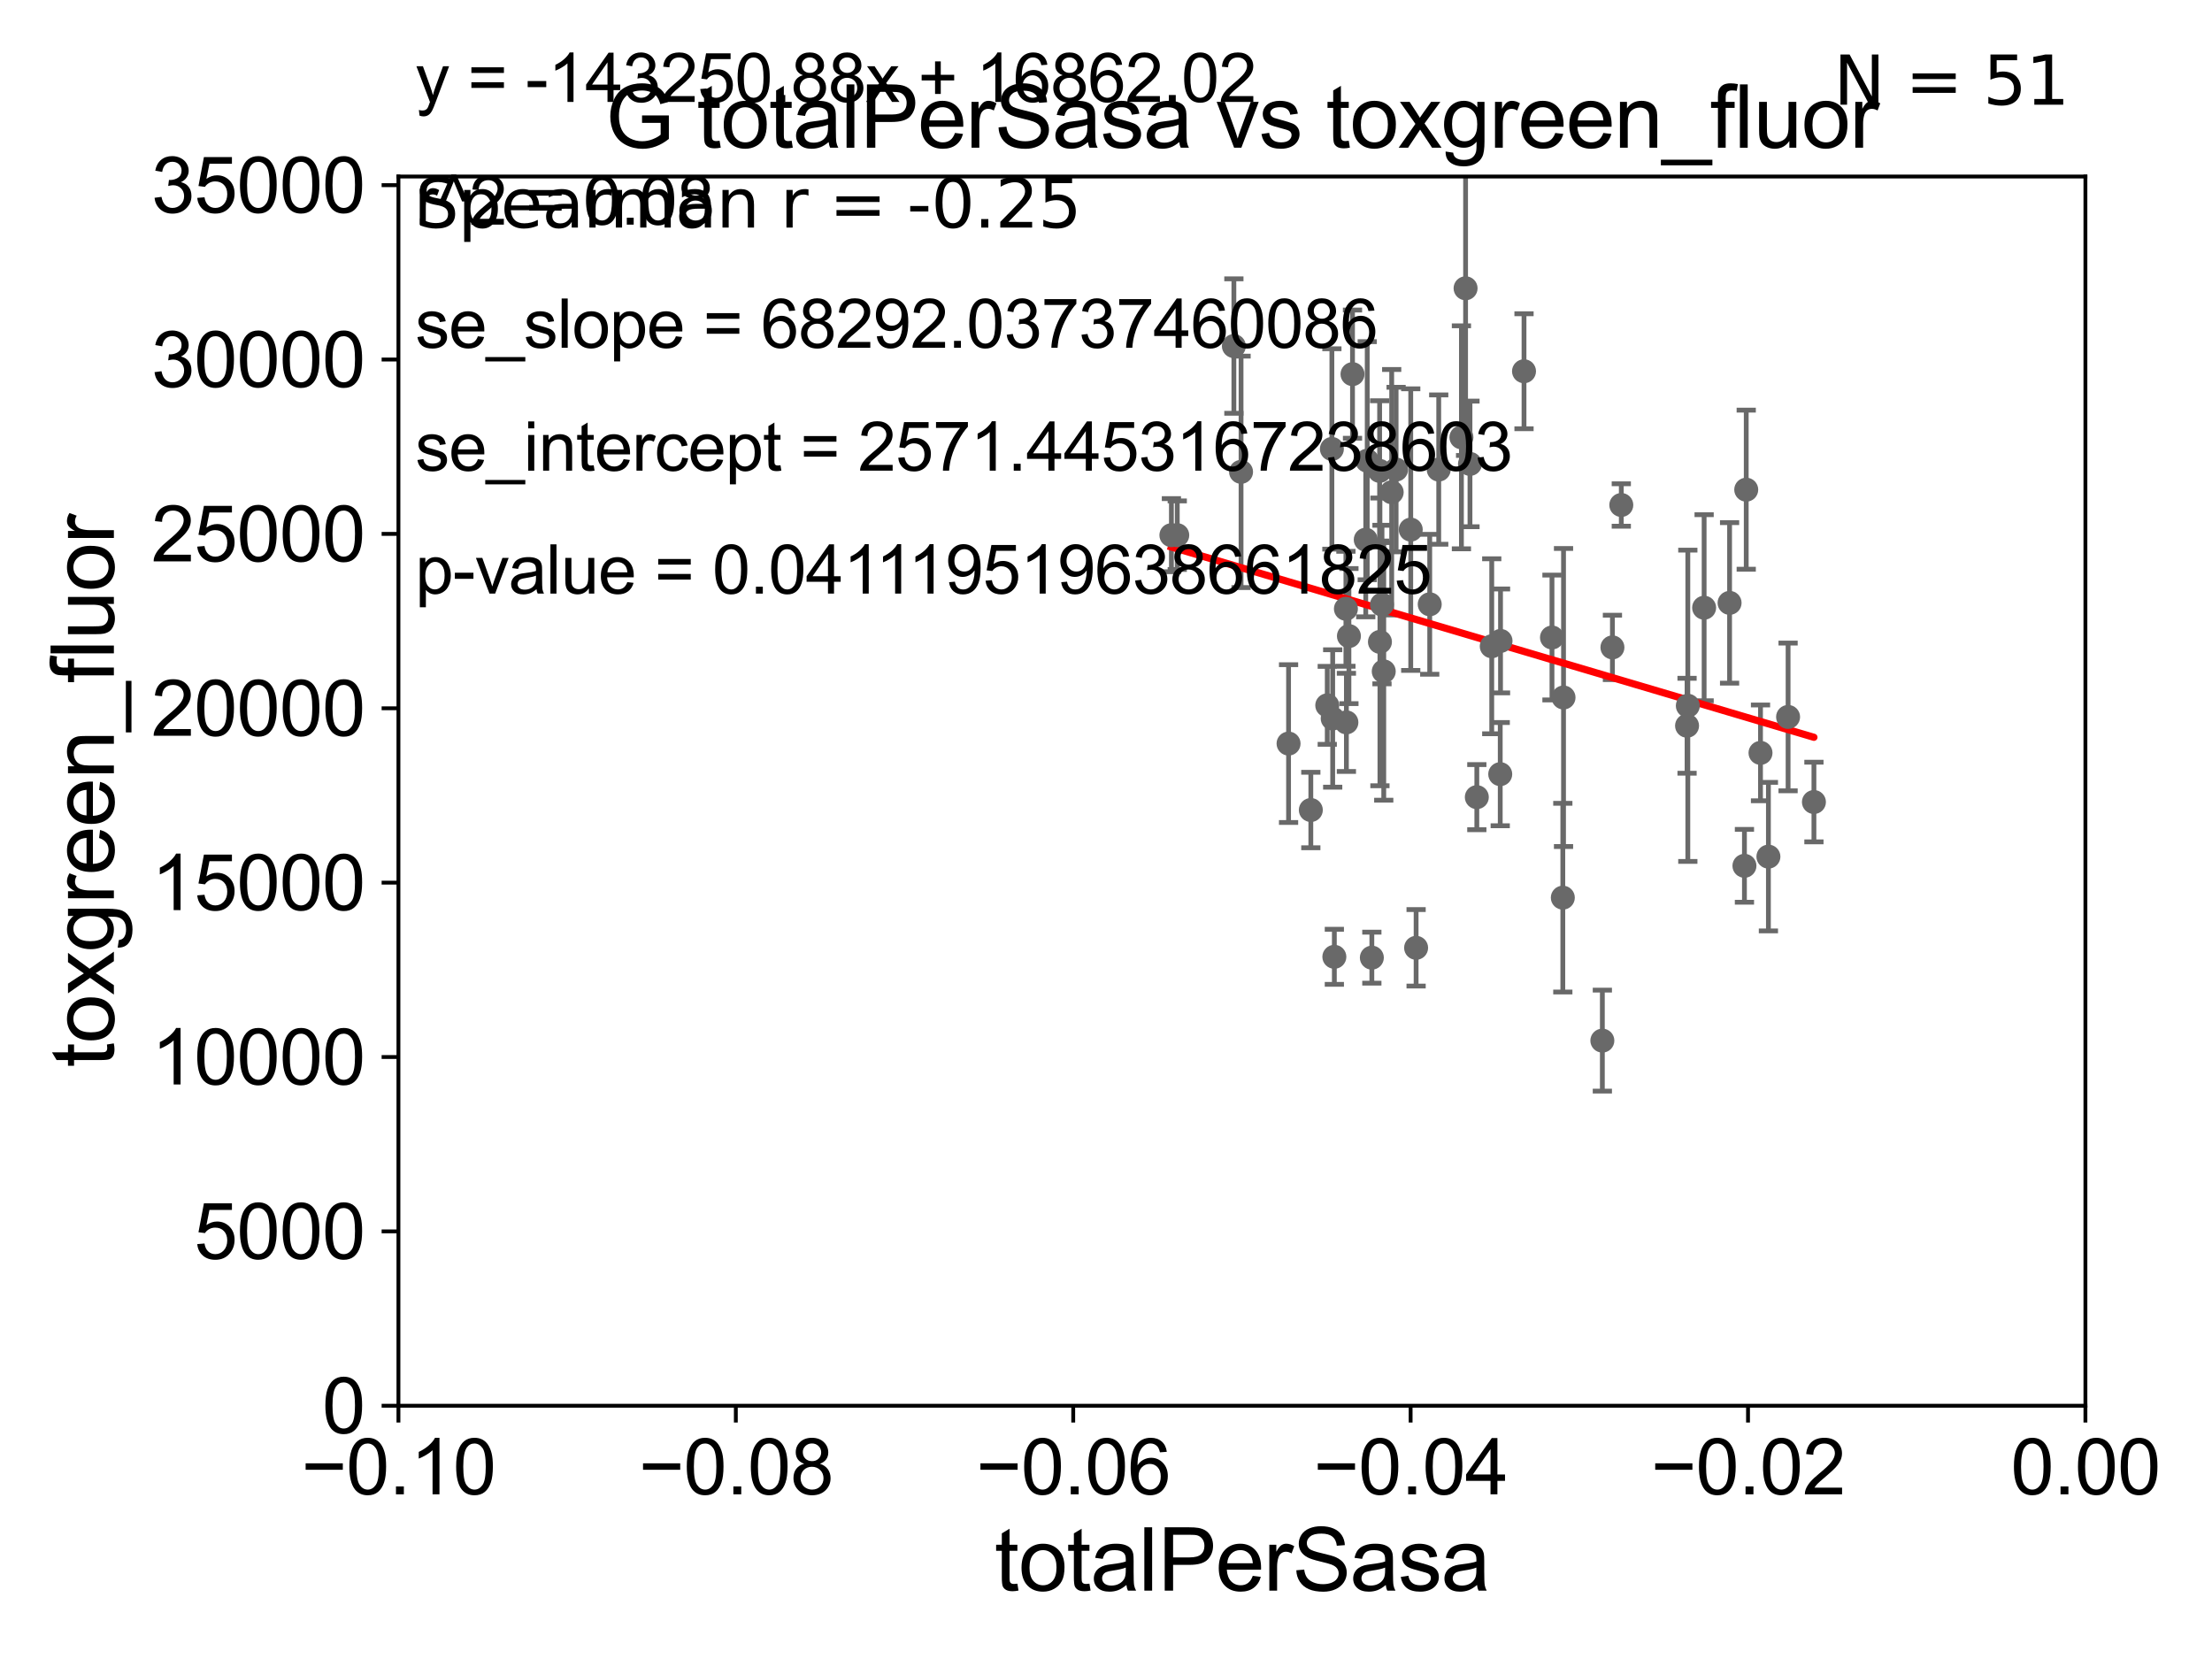 <?xml version="1.0" encoding="utf-8" standalone="no"?>
<!DOCTYPE svg PUBLIC "-//W3C//DTD SVG 1.1//EN"
  "http://www.w3.org/Graphics/SVG/1.1/DTD/svg11.dtd">
<svg xmlns:xlink="http://www.w3.org/1999/xlink" width="460.8pt" height="345.6pt" viewBox="0 0 460.8 345.6" xmlns="http://www.w3.org/2000/svg" version="1.1">
 <defs>
  <style type="text/css">*{stroke-linejoin: round; stroke-linecap: butt}</style>
 </defs>
 <g id="figure_1">
  <g id="patch_1">
   <path d="M 0 345.6 
L 460.8 345.6 
L 460.8 0 
L 0 0 
z
" style="fill: #ffffff"/>
  </g>
  <g id="axes_1">
   <g id="patch_2">
    <path d="M 83 292.84 
L 434.43 292.84 
L 434.43 36.775 
L 83 36.775 
z
" style="fill: #ffffff"/>
   </g>
   <g id="PathCollection_1">
    <defs>
     <path id="m215ea69d84" d="M 0 1.118 
C 0.297 1.118 0.581 1 0.791 0.791 
C 1 0.581 1.118 0.297 1.118 0 
C 1.118 -0.297 1 -0.581 0.791 -0.791 
C 0.581 -1 0.297 -1.118 0 -1.118 
C -0.297 -1.118 -0.581 -1 -0.791 -0.791 
C -1 -0.581 -1.118 -0.297 -1.118 0 
C -1.118 0.297 -1 0.581 -0.791 0.791 
C -0.581 1 -0.297 1.118 0 1.118 
z
" style="stroke: #696969"/>
    </defs>
    <g clip-path="url(#pd362703643)">
     <use xlink:href="#m215ea69d84" x="244.024" y="111.488" style="fill: #696969; stroke: #696969"/>
     <use xlink:href="#m215ea69d84" x="317.48" y="77.339" style="fill: #696969; stroke: #696969"/>
     <use xlink:href="#m215ea69d84" x="280.48" y="150.485" style="fill: #696969; stroke: #696969"/>
     <use xlink:href="#m215ea69d84" x="377.874" y="167.075" style="fill: #696969; stroke: #696969"/>
     <use xlink:href="#m215ea69d84" x="277.97" y="199.322" style="fill: #696969; stroke: #696969"/>
     <use xlink:href="#m215ea69d84" x="304.442" y="91.102" style="fill: #696969; stroke: #696969"/>
     <use xlink:href="#m215ea69d84" x="310.758" y="134.63" style="fill: #696969; stroke: #696969"/>
     <use xlink:href="#m215ea69d84" x="312.526" y="161.27" style="fill: #696969; stroke: #696969"/>
     <use xlink:href="#m215ea69d84" x="335.899" y="134.865" style="fill: #696969; stroke: #696969"/>
     <use xlink:href="#m215ea69d84" x="323.305" y="132.803" style="fill: #696969; stroke: #696969"/>
     <use xlink:href="#m215ea69d84" x="312.588" y="133.517" style="fill: #696969; stroke: #696969"/>
     <use xlink:href="#m215ea69d84" x="297.838" y="125.886" style="fill: #696969; stroke: #696969"/>
     <use xlink:href="#m215ea69d84" x="307.649" y="166.06" style="fill: #696969; stroke: #696969"/>
     <use xlink:href="#m215ea69d84" x="325.711" y="145.302" style="fill: #696969; stroke: #696969"/>
     <use xlink:href="#m215ea69d84" x="351.605" y="147.023" style="fill: #696969; stroke: #696969"/>
     <use xlink:href="#m215ea69d84" x="351.445" y="151.189" style="fill: #696969; stroke: #696969"/>
     <use xlink:href="#m215ea69d84" x="368.393" y="178.452" style="fill: #696969; stroke: #696969"/>
     <use xlink:href="#m215ea69d84" x="363.399" y="180.365" style="fill: #696969; stroke: #696969"/>
     <use xlink:href="#m215ea69d84" x="355.001" y="126.6" style="fill: #696969; stroke: #696969"/>
     <use xlink:href="#m215ea69d84" x="333.799" y="216.78" style="fill: #696969; stroke: #696969"/>
     <use xlink:href="#m215ea69d84" x="372.491" y="149.352" style="fill: #696969; stroke: #696969"/>
     <use xlink:href="#m215ea69d84" x="363.772" y="102.009" style="fill: #696969; stroke: #696969"/>
     <use xlink:href="#m215ea69d84" x="360.303" y="125.59" style="fill: #696969; stroke: #696969"/>
     <use xlink:href="#m215ea69d84" x="325.564" y="186.998" style="fill: #696969; stroke: #696969"/>
     <use xlink:href="#m215ea69d84" x="337.746" y="105.2" style="fill: #696969; stroke: #696969"/>
     <use xlink:href="#m215ea69d84" x="295.001" y="197.448" style="fill: #696969; stroke: #696969"/>
     <use xlink:href="#m215ea69d84" x="306.223" y="96.642" style="fill: #696969; stroke: #696969"/>
     <use xlink:href="#m215ea69d84" x="258.534" y="98.294" style="fill: #696969; stroke: #696969"/>
     <use xlink:href="#m215ea69d84" x="281.006" y="132.506" style="fill: #696969; stroke: #696969"/>
     <use xlink:href="#m215ea69d84" x="277.456" y="93.526" style="fill: #696969; stroke: #696969"/>
     <use xlink:href="#m215ea69d84" x="245.244" y="111.489" style="fill: #696969; stroke: #696969"/>
     <use xlink:href="#m215ea69d84" x="280.378" y="126.822" style="fill: #696969; stroke: #696969"/>
     <use xlink:href="#m215ea69d84" x="281.752" y="77.939" style="fill: #696969; stroke: #696969"/>
     <use xlink:href="#m215ea69d84" x="287.401" y="98.095" style="fill: #696969; stroke: #696969"/>
     <use xlink:href="#m215ea69d84" x="257.04" y="72.091" style="fill: #696969; stroke: #696969"/>
     <use xlink:href="#m215ea69d84" x="268.431" y="154.9" style="fill: #696969; stroke: #696969"/>
     <use xlink:href="#m215ea69d84" x="276.492" y="146.936" style="fill: #696969; stroke: #696969"/>
     <use xlink:href="#m215ea69d84" x="284.819" y="95.974" style="fill: #696969; stroke: #696969"/>
     <use xlink:href="#m215ea69d84" x="288.26" y="139.863" style="fill: #696969; stroke: #696969"/>
     <use xlink:href="#m215ea69d84" x="290.834" y="97.813" style="fill: #696969; stroke: #696969"/>
     <use xlink:href="#m215ea69d84" x="366.746" y="156.841" style="fill: #696969; stroke: #696969"/>
     <use xlink:href="#m215ea69d84" x="277.625" y="149.673" style="fill: #696969; stroke: #696969"/>
     <use xlink:href="#m215ea69d84" x="285.782" y="199.497" style="fill: #696969; stroke: #696969"/>
     <use xlink:href="#m215ea69d84" x="305.308" y="60.054" style="fill: #696969; stroke: #696969"/>
     <use xlink:href="#m215ea69d84" x="287.466" y="133.718" style="fill: #696969; stroke: #696969"/>
     <use xlink:href="#m215ea69d84" x="293.884" y="110.328" style="fill: #696969; stroke: #696969"/>
     <use xlink:href="#m215ea69d84" x="273.069" y="168.741" style="fill: #696969; stroke: #696969"/>
     <use xlink:href="#m215ea69d84" x="284.51" y="112.428" style="fill: #696969; stroke: #696969"/>
     <use xlink:href="#m215ea69d84" x="287.893" y="125.939" style="fill: #696969; stroke: #696969"/>
     <use xlink:href="#m215ea69d84" x="289.914" y="102.541" style="fill: #696969; stroke: #696969"/>
     <use xlink:href="#m215ea69d84" x="299.713" y="97.821" style="fill: #696969; stroke: #696969"/>
    </g>
   </g>
   <g id="matplotlib.axis_1">
    <g id="xtick_1">
     <g id="line2d_1">
      <defs>
       <path id="m0093304470" d="M 0 0 
L 0 3.5 
" style="stroke: #000000; stroke-width: 0.8"/>
      </defs>
      <g>
       <use xlink:href="#m0093304470" x="83" y="292.84" style="stroke: #000000; stroke-width: 0.8"/>
      </g>
     </g>
     <g id="text_1">
      <!-- −0.10 -->
      <g transform="translate(62.759 311.293)scale(0.16 -0.16)">
       <defs>
        <path id="ArialMT-2212" d="M 3381 1997 
L 356 1997 
L 356 2522 
L 3381 2522 
L 3381 1997 
z
" transform="scale(0.016)"/>
        <path id="ArialMT-30" d="M 266 2259 
Q 266 3072 433 3567 
Q 600 4063 929 4331 
Q 1259 4600 1759 4600 
Q 2128 4600 2406 4451 
Q 2684 4303 2865 4023 
Q 3047 3744 3150 3342 
Q 3253 2941 3253 2259 
Q 3253 1453 3087 958 
Q 2922 463 2592 192 
Q 2263 -78 1759 -78 
Q 1097 -78 719 397 
Q 266 969 266 2259 
z
M 844 2259 
Q 844 1131 1108 757 
Q 1372 384 1759 384 
Q 2147 384 2411 759 
Q 2675 1134 2675 2259 
Q 2675 3391 2411 3762 
Q 2147 4134 1753 4134 
Q 1366 4134 1134 3806 
Q 844 3388 844 2259 
z
" transform="scale(0.016)"/>
        <path id="ArialMT-2e" d="M 581 0 
L 581 641 
L 1222 641 
L 1222 0 
L 581 0 
z
" transform="scale(0.016)"/>
        <path id="ArialMT-31" d="M 2384 0 
L 1822 0 
L 1822 3584 
Q 1619 3391 1289 3197 
Q 959 3003 697 2906 
L 697 3450 
Q 1169 3672 1522 3987 
Q 1875 4303 2022 4600 
L 2384 4600 
L 2384 0 
z
" transform="scale(0.016)"/>
       </defs>
       <use xlink:href="#ArialMT-2212"/>
       <use xlink:href="#ArialMT-30" x="58.398"/>
       <use xlink:href="#ArialMT-2e" x="114.014"/>
       <use xlink:href="#ArialMT-31" x="141.797"/>
       <use xlink:href="#ArialMT-30" x="197.412"/>
      </g>
     </g>
    </g>
    <g id="xtick_2">
     <g id="line2d_2">
      <g>
       <use xlink:href="#m0093304470" x="153.286" y="292.84" style="stroke: #000000; stroke-width: 0.8"/>
      </g>
     </g>
     <g id="text_2">
      <!-- −0.08 -->
      <g transform="translate(133.045 311.293)scale(0.16 -0.16)">
       <defs>
        <path id="ArialMT-38" d="M 1131 2484 
Q 781 2613 612 2850 
Q 444 3088 444 3419 
Q 444 3919 803 4259 
Q 1163 4600 1759 4600 
Q 2359 4600 2725 4251 
Q 3091 3903 3091 3403 
Q 3091 3084 2923 2848 
Q 2756 2613 2416 2484 
Q 2838 2347 3058 2040 
Q 3278 1734 3278 1309 
Q 3278 722 2862 322 
Q 2447 -78 1769 -78 
Q 1091 -78 675 323 
Q 259 725 259 1325 
Q 259 1772 486 2073 
Q 713 2375 1131 2484 
z
M 1019 3438 
Q 1019 3113 1228 2906 
Q 1438 2700 1772 2700 
Q 2097 2700 2305 2904 
Q 2513 3109 2513 3406 
Q 2513 3716 2298 3927 
Q 2084 4138 1766 4138 
Q 1444 4138 1231 3931 
Q 1019 3725 1019 3438 
z
M 838 1322 
Q 838 1081 952 856 
Q 1066 631 1291 507 
Q 1516 384 1775 384 
Q 2178 384 2440 643 
Q 2703 903 2703 1303 
Q 2703 1709 2433 1975 
Q 2163 2241 1756 2241 
Q 1359 2241 1098 1978 
Q 838 1716 838 1322 
z
" transform="scale(0.016)"/>
       </defs>
       <use xlink:href="#ArialMT-2212"/>
       <use xlink:href="#ArialMT-30" x="58.398"/>
       <use xlink:href="#ArialMT-2e" x="114.014"/>
       <use xlink:href="#ArialMT-30" x="141.797"/>
       <use xlink:href="#ArialMT-38" x="197.412"/>
      </g>
     </g>
    </g>
    <g id="xtick_3">
     <g id="line2d_3">
      <g>
       <use xlink:href="#m0093304470" x="223.572" y="292.84" style="stroke: #000000; stroke-width: 0.8"/>
      </g>
     </g>
     <g id="text_3">
      <!-- −0.06 -->
      <g transform="translate(203.331 311.293)scale(0.16 -0.16)">
       <defs>
        <path id="ArialMT-36" d="M 3184 3459 
L 2625 3416 
Q 2550 3747 2413 3897 
Q 2184 4138 1850 4138 
Q 1581 4138 1378 3988 
Q 1113 3794 959 3422 
Q 806 3050 800 2363 
Q 1003 2672 1297 2822 
Q 1591 2972 1913 2972 
Q 2475 2972 2870 2558 
Q 3266 2144 3266 1488 
Q 3266 1056 3080 686 
Q 2894 316 2569 119 
Q 2244 -78 1831 -78 
Q 1128 -78 684 439 
Q 241 956 241 2144 
Q 241 3472 731 4075 
Q 1159 4600 1884 4600 
Q 2425 4600 2770 4297 
Q 3116 3994 3184 3459 
z
M 888 1484 
Q 888 1194 1011 928 
Q 1134 663 1356 523 
Q 1578 384 1822 384 
Q 2178 384 2434 671 
Q 2691 959 2691 1453 
Q 2691 1928 2437 2201 
Q 2184 2475 1800 2475 
Q 1419 2475 1153 2201 
Q 888 1928 888 1484 
z
" transform="scale(0.016)"/>
       </defs>
       <use xlink:href="#ArialMT-2212"/>
       <use xlink:href="#ArialMT-30" x="58.398"/>
       <use xlink:href="#ArialMT-2e" x="114.014"/>
       <use xlink:href="#ArialMT-30" x="141.797"/>
       <use xlink:href="#ArialMT-36" x="197.412"/>
      </g>
     </g>
    </g>
    <g id="xtick_4">
     <g id="line2d_4">
      <g>
       <use xlink:href="#m0093304470" x="293.858" y="292.84" style="stroke: #000000; stroke-width: 0.8"/>
      </g>
     </g>
     <g id="text_4">
      <!-- −0.04 -->
      <g transform="translate(273.617 311.293)scale(0.16 -0.16)">
       <defs>
        <path id="ArialMT-34" d="M 2069 0 
L 2069 1097 
L 81 1097 
L 81 1613 
L 2172 4581 
L 2631 4581 
L 2631 1613 
L 3250 1613 
L 3250 1097 
L 2631 1097 
L 2631 0 
L 2069 0 
z
M 2069 1613 
L 2069 3678 
L 634 1613 
L 2069 1613 
z
" transform="scale(0.016)"/>
       </defs>
       <use xlink:href="#ArialMT-2212"/>
       <use xlink:href="#ArialMT-30" x="58.398"/>
       <use xlink:href="#ArialMT-2e" x="114.014"/>
       <use xlink:href="#ArialMT-30" x="141.797"/>
       <use xlink:href="#ArialMT-34" x="197.412"/>
      </g>
     </g>
    </g>
    <g id="xtick_5">
     <g id="line2d_5">
      <g>
       <use xlink:href="#m0093304470" x="364.144" y="292.84" style="stroke: #000000; stroke-width: 0.8"/>
      </g>
     </g>
     <g id="text_5">
      <!-- −0.02 -->
      <g transform="translate(343.903 311.293)scale(0.16 -0.16)">
       <defs>
        <path id="ArialMT-32" d="M 3222 541 
L 3222 0 
L 194 0 
Q 188 203 259 391 
Q 375 700 629 1000 
Q 884 1300 1366 1694 
Q 2113 2306 2375 2664 
Q 2638 3022 2638 3341 
Q 2638 3675 2398 3904 
Q 2159 4134 1775 4134 
Q 1369 4134 1125 3890 
Q 881 3647 878 3216 
L 300 3275 
Q 359 3922 746 4261 
Q 1134 4600 1788 4600 
Q 2447 4600 2831 4234 
Q 3216 3869 3216 3328 
Q 3216 3053 3103 2787 
Q 2991 2522 2730 2228 
Q 2469 1934 1863 1422 
Q 1356 997 1212 845 
Q 1069 694 975 541 
L 3222 541 
z
" transform="scale(0.016)"/>
       </defs>
       <use xlink:href="#ArialMT-2212"/>
       <use xlink:href="#ArialMT-30" x="58.398"/>
       <use xlink:href="#ArialMT-2e" x="114.014"/>
       <use xlink:href="#ArialMT-30" x="141.797"/>
       <use xlink:href="#ArialMT-32" x="197.412"/>
      </g>
     </g>
    </g>
    <g id="xtick_6">
     <g id="line2d_6">
      <g>
       <use xlink:href="#m0093304470" x="434.43" y="292.84" style="stroke: #000000; stroke-width: 0.8"/>
      </g>
     </g>
     <g id="text_6">
      <!-- 0.00 -->
      <g transform="translate(418.861 311.293)scale(0.16 -0.16)">
       <use xlink:href="#ArialMT-30"/>
       <use xlink:href="#ArialMT-2e" x="55.615"/>
       <use xlink:href="#ArialMT-30" x="83.398"/>
       <use xlink:href="#ArialMT-30" x="139.014"/>
      </g>
     </g>
    </g>
    <g id="text_7">
     <!-- totalPerSasa -->
     <g transform="translate(207.187 331.357)scale(0.18 -0.18)">
      <defs>
       <path id="ArialMT-74" d="M 1650 503 
L 1731 6 
Q 1494 -44 1306 -44 
Q 1000 -44 831 53 
Q 663 150 594 308 
Q 525 466 525 972 
L 525 2881 
L 113 2881 
L 113 3319 
L 525 3319 
L 525 4141 
L 1084 4478 
L 1084 3319 
L 1650 3319 
L 1650 2881 
L 1084 2881 
L 1084 941 
Q 1084 700 1114 631 
Q 1144 563 1211 522 
Q 1278 481 1403 481 
Q 1497 481 1650 503 
z
" transform="scale(0.016)"/>
       <path id="ArialMT-6f" d="M 213 1659 
Q 213 2581 725 3025 
Q 1153 3394 1769 3394 
Q 2453 3394 2887 2945 
Q 3322 2497 3322 1706 
Q 3322 1066 3130 698 
Q 2938 331 2570 128 
Q 2203 -75 1769 -75 
Q 1072 -75 642 372 
Q 213 819 213 1659 
z
M 791 1659 
Q 791 1022 1069 705 
Q 1347 388 1769 388 
Q 2188 388 2466 706 
Q 2744 1025 2744 1678 
Q 2744 2294 2464 2611 
Q 2184 2928 1769 2928 
Q 1347 2928 1069 2612 
Q 791 2297 791 1659 
z
" transform="scale(0.016)"/>
       <path id="ArialMT-61" d="M 2588 409 
Q 2275 144 1986 34 
Q 1697 -75 1366 -75 
Q 819 -75 525 192 
Q 231 459 231 875 
Q 231 1119 342 1320 
Q 453 1522 633 1644 
Q 813 1766 1038 1828 
Q 1203 1872 1538 1913 
Q 2219 1994 2541 2106 
Q 2544 2222 2544 2253 
Q 2544 2597 2384 2738 
Q 2169 2928 1744 2928 
Q 1347 2928 1158 2789 
Q 969 2650 878 2297 
L 328 2372 
Q 403 2725 575 2942 
Q 747 3159 1072 3276 
Q 1397 3394 1825 3394 
Q 2250 3394 2515 3294 
Q 2781 3194 2906 3042 
Q 3031 2891 3081 2659 
Q 3109 2516 3109 2141 
L 3109 1391 
Q 3109 606 3145 398 
Q 3181 191 3288 0 
L 2700 0 
Q 2613 175 2588 409 
z
M 2541 1666 
Q 2234 1541 1622 1453 
Q 1275 1403 1131 1340 
Q 988 1278 909 1158 
Q 831 1038 831 891 
Q 831 666 1001 516 
Q 1172 366 1500 366 
Q 1825 366 2078 508 
Q 2331 650 2450 897 
Q 2541 1088 2541 1459 
L 2541 1666 
z
" transform="scale(0.016)"/>
       <path id="ArialMT-6c" d="M 409 0 
L 409 4581 
L 972 4581 
L 972 0 
L 409 0 
z
" transform="scale(0.016)"/>
       <path id="ArialMT-50" d="M 494 0 
L 494 4581 
L 2222 4581 
Q 2678 4581 2919 4538 
Q 3256 4481 3484 4323 
Q 3713 4166 3852 3881 
Q 3991 3597 3991 3256 
Q 3991 2672 3619 2267 
Q 3247 1863 2275 1863 
L 1100 1863 
L 1100 0 
L 494 0 
z
M 1100 2403 
L 2284 2403 
Q 2872 2403 3119 2622 
Q 3366 2841 3366 3238 
Q 3366 3525 3220 3729 
Q 3075 3934 2838 4000 
Q 2684 4041 2272 4041 
L 1100 4041 
L 1100 2403 
z
" transform="scale(0.016)"/>
       <path id="ArialMT-65" d="M 2694 1069 
L 3275 997 
Q 3138 488 2766 206 
Q 2394 -75 1816 -75 
Q 1088 -75 661 373 
Q 234 822 234 1631 
Q 234 2469 665 2931 
Q 1097 3394 1784 3394 
Q 2450 3394 2872 2941 
Q 3294 2488 3294 1666 
Q 3294 1616 3291 1516 
L 816 1516 
Q 847 969 1125 678 
Q 1403 388 1819 388 
Q 2128 388 2347 550 
Q 2566 713 2694 1069 
z
M 847 1978 
L 2700 1978 
Q 2663 2397 2488 2606 
Q 2219 2931 1791 2931 
Q 1403 2931 1139 2672 
Q 875 2413 847 1978 
z
" transform="scale(0.016)"/>
       <path id="ArialMT-72" d="M 416 0 
L 416 3319 
L 922 3319 
L 922 2816 
Q 1116 3169 1280 3281 
Q 1444 3394 1641 3394 
Q 1925 3394 2219 3213 
L 2025 2691 
Q 1819 2813 1613 2813 
Q 1428 2813 1281 2702 
Q 1134 2591 1072 2394 
Q 978 2094 978 1738 
L 978 0 
L 416 0 
z
" transform="scale(0.016)"/>
       <path id="ArialMT-53" d="M 288 1472 
L 859 1522 
Q 900 1178 1048 958 
Q 1197 738 1509 602 
Q 1822 466 2213 466 
Q 2559 466 2825 569 
Q 3091 672 3220 851 
Q 3350 1031 3350 1244 
Q 3350 1459 3225 1620 
Q 3100 1781 2813 1891 
Q 2628 1963 1997 2114 
Q 1366 2266 1113 2400 
Q 784 2572 623 2826 
Q 463 3081 463 3397 
Q 463 3744 659 4045 
Q 856 4347 1234 4503 
Q 1613 4659 2075 4659 
Q 2584 4659 2973 4495 
Q 3363 4331 3572 4012 
Q 3781 3694 3797 3291 
L 3216 3247 
Q 3169 3681 2898 3903 
Q 2628 4125 2100 4125 
Q 1550 4125 1298 3923 
Q 1047 3722 1047 3438 
Q 1047 3191 1225 3031 
Q 1400 2872 2139 2705 
Q 2878 2538 3153 2413 
Q 3553 2228 3743 1945 
Q 3934 1663 3934 1294 
Q 3934 928 3725 604 
Q 3516 281 3123 101 
Q 2731 -78 2241 -78 
Q 1619 -78 1198 103 
Q 778 284 539 648 
Q 300 1013 288 1472 
z
" transform="scale(0.016)"/>
       <path id="ArialMT-73" d="M 197 991 
L 753 1078 
Q 800 744 1014 566 
Q 1228 388 1613 388 
Q 2000 388 2187 545 
Q 2375 703 2375 916 
Q 2375 1106 2209 1216 
Q 2094 1291 1634 1406 
Q 1016 1563 777 1677 
Q 538 1791 414 1992 
Q 291 2194 291 2438 
Q 291 2659 392 2848 
Q 494 3038 669 3163 
Q 800 3259 1026 3326 
Q 1253 3394 1513 3394 
Q 1903 3394 2198 3281 
Q 2494 3169 2634 2976 
Q 2775 2784 2828 2463 
L 2278 2388 
Q 2241 2644 2061 2787 
Q 1881 2931 1553 2931 
Q 1166 2931 1000 2803 
Q 834 2675 834 2503 
Q 834 2394 903 2306 
Q 972 2216 1119 2156 
Q 1203 2125 1616 2013 
Q 2213 1853 2448 1751 
Q 2684 1650 2818 1456 
Q 2953 1263 2953 975 
Q 2953 694 2789 445 
Q 2625 197 2315 61 
Q 2006 -75 1616 -75 
Q 969 -75 630 194 
Q 291 463 197 991 
z
" transform="scale(0.016)"/>
      </defs>
      <use xlink:href="#ArialMT-74"/>
      <use xlink:href="#ArialMT-6f" x="27.783"/>
      <use xlink:href="#ArialMT-74" x="83.398"/>
      <use xlink:href="#ArialMT-61" x="111.182"/>
      <use xlink:href="#ArialMT-6c" x="166.797"/>
      <use xlink:href="#ArialMT-50" x="189.014"/>
      <use xlink:href="#ArialMT-65" x="255.713"/>
      <use xlink:href="#ArialMT-72" x="311.328"/>
      <use xlink:href="#ArialMT-53" x="344.629"/>
      <use xlink:href="#ArialMT-61" x="411.328"/>
      <use xlink:href="#ArialMT-73" x="466.943"/>
      <use xlink:href="#ArialMT-61" x="516.943"/>
     </g>
    </g>
   </g>
   <g id="matplotlib.axis_2">
    <g id="ytick_1">
     <g id="line2d_7">
      <defs>
       <path id="m4ab3c3d708" d="M 0 0 
L -3.5 0 
" style="stroke: #000000; stroke-width: 0.8"/>
      </defs>
      <g>
       <use xlink:href="#m4ab3c3d708" x="83" y="292.84" style="stroke: #000000; stroke-width: 0.8"/>
      </g>
     </g>
     <g id="text_8">
      <!-- 0 -->
      <g transform="translate(67.103 298.566)scale(0.16 -0.16)">
       <use xlink:href="#ArialMT-30"/>
      </g>
     </g>
    </g>
    <g id="ytick_2">
     <g id="line2d_8">
      <g>
       <use xlink:href="#m4ab3c3d708" x="83" y="256.516" style="stroke: #000000; stroke-width: 0.8"/>
      </g>
     </g>
     <g id="text_9">
      <!-- 5000 -->
      <g transform="translate(40.41 262.242)scale(0.16 -0.16)">
       <defs>
        <path id="ArialMT-35" d="M 266 1200 
L 856 1250 
Q 922 819 1161 601 
Q 1400 384 1738 384 
Q 2144 384 2425 690 
Q 2706 997 2706 1503 
Q 2706 1984 2436 2262 
Q 2166 2541 1728 2541 
Q 1456 2541 1237 2417 
Q 1019 2294 894 2097 
L 366 2166 
L 809 4519 
L 3088 4519 
L 3088 3981 
L 1259 3981 
L 1013 2750 
Q 1425 3038 1878 3038 
Q 2478 3038 2890 2622 
Q 3303 2206 3303 1553 
Q 3303 931 2941 478 
Q 2500 -78 1738 -78 
Q 1113 -78 717 272 
Q 322 622 266 1200 
z
" transform="scale(0.016)"/>
       </defs>
       <use xlink:href="#ArialMT-35"/>
       <use xlink:href="#ArialMT-30" x="55.615"/>
       <use xlink:href="#ArialMT-30" x="111.23"/>
       <use xlink:href="#ArialMT-30" x="166.846"/>
      </g>
     </g>
    </g>
    <g id="ytick_3">
     <g id="line2d_9">
      <g>
       <use xlink:href="#m4ab3c3d708" x="83" y="220.192" style="stroke: #000000; stroke-width: 0.8"/>
      </g>
     </g>
     <g id="text_10">
      <!-- 10000 -->
      <g transform="translate(31.512 225.918)scale(0.16 -0.16)">
       <use xlink:href="#ArialMT-31"/>
       <use xlink:href="#ArialMT-30" x="55.615"/>
       <use xlink:href="#ArialMT-30" x="111.23"/>
       <use xlink:href="#ArialMT-30" x="166.846"/>
       <use xlink:href="#ArialMT-30" x="222.461"/>
      </g>
     </g>
    </g>
    <g id="ytick_4">
     <g id="line2d_10">
      <g>
       <use xlink:href="#m4ab3c3d708" x="83" y="183.867" style="stroke: #000000; stroke-width: 0.8"/>
      </g>
     </g>
     <g id="text_11">
      <!-- 15000 -->
      <g transform="translate(31.512 189.594)scale(0.16 -0.16)">
       <use xlink:href="#ArialMT-31"/>
       <use xlink:href="#ArialMT-35" x="55.615"/>
       <use xlink:href="#ArialMT-30" x="111.23"/>
       <use xlink:href="#ArialMT-30" x="166.846"/>
       <use xlink:href="#ArialMT-30" x="222.461"/>
      </g>
     </g>
    </g>
    <g id="ytick_5">
     <g id="line2d_11">
      <g>
       <use xlink:href="#m4ab3c3d708" x="83" y="147.543" style="stroke: #000000; stroke-width: 0.8"/>
      </g>
     </g>
     <g id="text_12">
      <!-- 20000 -->
      <g transform="translate(31.512 153.27)scale(0.16 -0.16)">
       <use xlink:href="#ArialMT-32"/>
       <use xlink:href="#ArialMT-30" x="55.615"/>
       <use xlink:href="#ArialMT-30" x="111.23"/>
       <use xlink:href="#ArialMT-30" x="166.846"/>
       <use xlink:href="#ArialMT-30" x="222.461"/>
      </g>
     </g>
    </g>
    <g id="ytick_6">
     <g id="line2d_12">
      <g>
       <use xlink:href="#m4ab3c3d708" x="83" y="111.219" style="stroke: #000000; stroke-width: 0.8"/>
      </g>
     </g>
     <g id="text_13">
      <!-- 25000 -->
      <g transform="translate(31.512 116.945)scale(0.16 -0.16)">
       <use xlink:href="#ArialMT-32"/>
       <use xlink:href="#ArialMT-35" x="55.615"/>
       <use xlink:href="#ArialMT-30" x="111.23"/>
       <use xlink:href="#ArialMT-30" x="166.846"/>
       <use xlink:href="#ArialMT-30" x="222.461"/>
      </g>
     </g>
    </g>
    <g id="ytick_7">
     <g id="line2d_13">
      <g>
       <use xlink:href="#m4ab3c3d708" x="83" y="74.895" style="stroke: #000000; stroke-width: 0.8"/>
      </g>
     </g>
     <g id="text_14">
      <!-- 30000 -->
      <g transform="translate(31.512 80.621)scale(0.16 -0.16)">
       <defs>
        <path id="ArialMT-33" d="M 269 1209 
L 831 1284 
Q 928 806 1161 595 
Q 1394 384 1728 384 
Q 2125 384 2398 659 
Q 2672 934 2672 1341 
Q 2672 1728 2419 1979 
Q 2166 2231 1775 2231 
Q 1616 2231 1378 2169 
L 1441 2663 
Q 1497 2656 1531 2656 
Q 1891 2656 2178 2843 
Q 2466 3031 2466 3422 
Q 2466 3731 2256 3934 
Q 2047 4138 1716 4138 
Q 1388 4138 1169 3931 
Q 950 3725 888 3313 
L 325 3413 
Q 428 3978 793 4289 
Q 1159 4600 1703 4600 
Q 2078 4600 2393 4439 
Q 2709 4278 2876 4000 
Q 3044 3722 3044 3409 
Q 3044 3113 2884 2869 
Q 2725 2625 2413 2481 
Q 2819 2388 3044 2092 
Q 3269 1797 3269 1353 
Q 3269 753 2831 336 
Q 2394 -81 1725 -81 
Q 1122 -81 723 278 
Q 325 638 269 1209 
z
" transform="scale(0.016)"/>
       </defs>
       <use xlink:href="#ArialMT-33"/>
       <use xlink:href="#ArialMT-30" x="55.615"/>
       <use xlink:href="#ArialMT-30" x="111.23"/>
       <use xlink:href="#ArialMT-30" x="166.846"/>
       <use xlink:href="#ArialMT-30" x="222.461"/>
      </g>
     </g>
    </g>
    <g id="ytick_8">
     <g id="line2d_14">
      <g>
       <use xlink:href="#m4ab3c3d708" x="83" y="38.571" style="stroke: #000000; stroke-width: 0.8"/>
      </g>
     </g>
     <g id="text_15">
      <!-- 35000 -->
      <g transform="translate(31.512 44.297)scale(0.16 -0.16)">
       <use xlink:href="#ArialMT-33"/>
       <use xlink:href="#ArialMT-35" x="55.615"/>
       <use xlink:href="#ArialMT-30" x="111.23"/>
       <use xlink:href="#ArialMT-30" x="166.846"/>
       <use xlink:href="#ArialMT-30" x="222.461"/>
      </g>
     </g>
    </g>
    <g id="text_16">
     <!-- toxgreen_fluor -->
     <g transform="translate(23.724 222.34)rotate(-90)scale(0.18 -0.18)">
      <defs>
       <path id="ArialMT-78" d="M 47 0 
L 1259 1725 
L 138 3319 
L 841 3319 
L 1350 2541 
Q 1494 2319 1581 2169 
Q 1719 2375 1834 2534 
L 2394 3319 
L 3066 3319 
L 1919 1756 
L 3153 0 
L 2463 0 
L 1781 1031 
L 1600 1309 
L 728 0 
L 47 0 
z
" transform="scale(0.016)"/>
       <path id="ArialMT-67" d="M 319 -275 
L 866 -356 
Q 900 -609 1056 -725 
Q 1266 -881 1628 -881 
Q 2019 -881 2231 -725 
Q 2444 -569 2519 -288 
Q 2563 -116 2559 434 
Q 2191 0 1641 0 
Q 956 0 581 494 
Q 206 988 206 1678 
Q 206 2153 378 2554 
Q 550 2956 876 3175 
Q 1203 3394 1644 3394 
Q 2231 3394 2613 2919 
L 2613 3319 
L 3131 3319 
L 3131 450 
Q 3131 -325 2973 -648 
Q 2816 -972 2473 -1159 
Q 2131 -1347 1631 -1347 
Q 1038 -1347 672 -1080 
Q 306 -813 319 -275 
z
M 784 1719 
Q 784 1066 1043 766 
Q 1303 466 1694 466 
Q 2081 466 2343 764 
Q 2606 1063 2606 1700 
Q 2606 2309 2336 2618 
Q 2066 2928 1684 2928 
Q 1309 2928 1046 2623 
Q 784 2319 784 1719 
z
" transform="scale(0.016)"/>
       <path id="ArialMT-6e" d="M 422 0 
L 422 3319 
L 928 3319 
L 928 2847 
Q 1294 3394 1984 3394 
Q 2284 3394 2536 3286 
Q 2788 3178 2913 3003 
Q 3038 2828 3088 2588 
Q 3119 2431 3119 2041 
L 3119 0 
L 2556 0 
L 2556 2019 
Q 2556 2363 2490 2533 
Q 2425 2703 2258 2804 
Q 2091 2906 1866 2906 
Q 1506 2906 1245 2678 
Q 984 2450 984 1813 
L 984 0 
L 422 0 
z
" transform="scale(0.016)"/>
       <path id="ArialMT-5f" d="M -97 -1272 
L -97 -866 
L 3631 -866 
L 3631 -1272 
L -97 -1272 
z
" transform="scale(0.016)"/>
       <path id="ArialMT-66" d="M 556 0 
L 556 2881 
L 59 2881 
L 59 3319 
L 556 3319 
L 556 3672 
Q 556 4006 616 4169 
Q 697 4388 901 4523 
Q 1106 4659 1475 4659 
Q 1713 4659 2000 4603 
L 1916 4113 
Q 1741 4144 1584 4144 
Q 1328 4144 1222 4034 
Q 1116 3925 1116 3625 
L 1116 3319 
L 1763 3319 
L 1763 2881 
L 1116 2881 
L 1116 0 
L 556 0 
z
" transform="scale(0.016)"/>
       <path id="ArialMT-75" d="M 2597 0 
L 2597 488 
Q 2209 -75 1544 -75 
Q 1250 -75 995 37 
Q 741 150 617 320 
Q 494 491 444 738 
Q 409 903 409 1263 
L 409 3319 
L 972 3319 
L 972 1478 
Q 972 1038 1006 884 
Q 1059 663 1231 536 
Q 1403 409 1656 409 
Q 1909 409 2131 539 
Q 2353 669 2445 892 
Q 2538 1116 2538 1541 
L 2538 3319 
L 3100 3319 
L 3100 0 
L 2597 0 
z
" transform="scale(0.016)"/>
      </defs>
      <use xlink:href="#ArialMT-74"/>
      <use xlink:href="#ArialMT-6f" x="27.783"/>
      <use xlink:href="#ArialMT-78" x="83.398"/>
      <use xlink:href="#ArialMT-67" x="133.398"/>
      <use xlink:href="#ArialMT-72" x="189.014"/>
      <use xlink:href="#ArialMT-65" x="222.314"/>
      <use xlink:href="#ArialMT-65" x="277.93"/>
      <use xlink:href="#ArialMT-6e" x="333.545"/>
      <use xlink:href="#ArialMT-5f" x="389.16"/>
      <use xlink:href="#ArialMT-66" x="444.775"/>
      <use xlink:href="#ArialMT-6c" x="472.559"/>
      <use xlink:href="#ArialMT-75" x="494.775"/>
      <use xlink:href="#ArialMT-6f" x="550.391"/>
      <use xlink:href="#ArialMT-72" x="606.006"/>
     </g>
    </g>
   </g>
   <g id="LineCollection_1">
    <path d="M 244.024 119.104 
L 244.024 103.872 
" clip-path="url(#pd362703643)" style="fill: none; stroke: #696969"/>
    <path d="M 317.48 89.318 
L 317.48 65.36 
" clip-path="url(#pd362703643)" style="fill: none; stroke: #696969"/>
    <path d="M 280.48 160.712 
L 280.48 140.258 
" clip-path="url(#pd362703643)" style="fill: none; stroke: #696969"/>
    <path d="M 377.874 175.375 
L 377.874 158.776 
" clip-path="url(#pd362703643)" style="fill: none; stroke: #696969"/>
    <path d="M 277.97 205.059 
L 277.97 193.584 
" clip-path="url(#pd362703643)" style="fill: none; stroke: #696969"/>
    <path d="M 304.442 114.329 
L 304.442 67.876 
" clip-path="url(#pd362703643)" style="fill: none; stroke: #696969"/>
    <path d="M 310.758 152.856 
L 310.758 116.404 
" clip-path="url(#pd362703643)" style="fill: none; stroke: #696969"/>
    <path d="M 312.526 172.022 
L 312.526 150.517 
" clip-path="url(#pd362703643)" style="fill: none; stroke: #696969"/>
    <path d="M 335.899 141.573 
L 335.899 128.157 
" clip-path="url(#pd362703643)" style="fill: none; stroke: #696969"/>
    <path d="M 323.305 145.809 
L 323.305 119.798 
" clip-path="url(#pd362703643)" style="fill: none; stroke: #696969"/>
    <path d="M 312.588 144.34 
L 312.588 122.694 
" clip-path="url(#pd362703643)" style="fill: none; stroke: #696969"/>
    <path d="M 297.838 140.457 
L 297.838 111.314 
" clip-path="url(#pd362703643)" style="fill: none; stroke: #696969"/>
    <path d="M 307.649 172.842 
L 307.649 159.277 
" clip-path="url(#pd362703643)" style="fill: none; stroke: #696969"/>
    <path d="M 325.711 176.343 
L 325.711 114.261 
" clip-path="url(#pd362703643)" style="fill: none; stroke: #696969"/>
    <path d="M 351.605 179.444 
L 351.605 114.602 
" clip-path="url(#pd362703643)" style="fill: none; stroke: #696969"/>
    <path d="M 351.445 161.08 
L 351.445 141.298 
" clip-path="url(#pd362703643)" style="fill: none; stroke: #696969"/>
    <path d="M 368.393 193.92 
L 368.393 162.984 
" clip-path="url(#pd362703643)" style="fill: none; stroke: #696969"/>
    <path d="M 363.399 187.95 
L 363.399 172.779 
" clip-path="url(#pd362703643)" style="fill: none; stroke: #696969"/>
    <path d="M 355.001 145.98 
L 355.001 107.219 
" clip-path="url(#pd362703643)" style="fill: none; stroke: #696969"/>
    <path d="M 333.799 227.297 
L 333.799 206.263 
" clip-path="url(#pd362703643)" style="fill: none; stroke: #696969"/>
    <path d="M 372.491 164.74 
L 372.491 133.965 
" clip-path="url(#pd362703643)" style="fill: none; stroke: #696969"/>
    <path d="M 363.772 118.578 
L 363.772 85.439 
" clip-path="url(#pd362703643)" style="fill: none; stroke: #696969"/>
    <path d="M 360.303 142.311 
L 360.303 108.87 
" clip-path="url(#pd362703643)" style="fill: none; stroke: #696969"/>
    <path d="M 325.564 206.656 
L 325.564 167.341 
" clip-path="url(#pd362703643)" style="fill: none; stroke: #696969"/>
    <path d="M 337.746 109.621 
L 337.746 100.78 
" clip-path="url(#pd362703643)" style="fill: none; stroke: #696969"/>
    <path d="M 295.001 205.416 
L 295.001 189.481 
" clip-path="url(#pd362703643)" style="fill: none; stroke: #696969"/>
    <path d="M 306.223 109.725 
L 306.223 83.558 
" clip-path="url(#pd362703643)" style="fill: none; stroke: #696969"/>
    <path d="M 258.534 122.401 
L 258.534 74.187 
" clip-path="url(#pd362703643)" style="fill: none; stroke: #696969"/>
    <path d="M 281.006 146.575 
L 281.006 118.437 
" clip-path="url(#pd362703643)" style="fill: none; stroke: #696969"/>
    <path d="M 277.456 114.398 
L 277.456 72.653 
" clip-path="url(#pd362703643)" style="fill: none; stroke: #696969"/>
    <path d="M 245.244 118.631 
L 245.244 104.348 
" clip-path="url(#pd362703643)" style="fill: none; stroke: #696969"/>
    <path d="M 280.378 138.793 
L 280.378 114.851 
" clip-path="url(#pd362703643)" style="fill: none; stroke: #696969"/>
    <path d="M 281.752 91.293 
L 281.752 64.584 
" clip-path="url(#pd362703643)" style="fill: none; stroke: #696969"/>
    <path d="M 287.401 112.707 
L 287.401 83.483 
" clip-path="url(#pd362703643)" style="fill: none; stroke: #696969"/>
    <path d="M 257.04 86.098 
L 257.04 58.084 
" clip-path="url(#pd362703643)" style="fill: none; stroke: #696969"/>
    <path d="M 268.431 171.336 
L 268.431 138.463 
" clip-path="url(#pd362703643)" style="fill: none; stroke: #696969"/>
    <path d="M 276.492 155.054 
L 276.492 138.818 
" clip-path="url(#pd362703643)" style="fill: none; stroke: #696969"/>
    <path d="M 284.819 120.774 
L 284.819 71.173 
" clip-path="url(#pd362703643)" style="fill: none; stroke: #696969"/>
    <path d="M 288.26 166.691 
L 288.26 113.034 
" clip-path="url(#pd362703643)" style="fill: none; stroke: #696969"/>
    <path d="M 290.834 114.953 
L 290.834 80.673 
" clip-path="url(#pd362703643)" style="fill: none; stroke: #696969"/>
    <path d="M 366.746 166.82 
L 366.746 146.861 
" clip-path="url(#pd362703643)" style="fill: none; stroke: #696969"/>
    <path d="M 277.625 163.985 
L 277.625 135.36 
" clip-path="url(#pd362703643)" style="fill: none; stroke: #696969"/>
    <path d="M 285.782 204.806 
L 285.782 194.188 
" clip-path="url(#pd362703643)" style="fill: none; stroke: #696969"/>
    <path d="M 305.308 94.883 
L 305.308 25.225 
" clip-path="url(#pd362703643)" style="fill: none; stroke: #696969"/>
    <path d="M 287.466 163.689 
L 287.466 103.748 
" clip-path="url(#pd362703643)" style="fill: none; stroke: #696969"/>
    <path d="M 293.884 139.658 
L 293.884 80.997 
" clip-path="url(#pd362703643)" style="fill: none; stroke: #696969"/>
    <path d="M 273.069 176.604 
L 273.069 160.879 
" clip-path="url(#pd362703643)" style="fill: none; stroke: #696969"/>
    <path d="M 284.51 128.494 
L 284.51 96.362 
" clip-path="url(#pd362703643)" style="fill: none; stroke: #696969"/>
    <path d="M 287.893 142.455 
L 287.893 109.423 
" clip-path="url(#pd362703643)" style="fill: none; stroke: #696969"/>
    <path d="M 289.914 128.111 
L 289.914 76.97 
" clip-path="url(#pd362703643)" style="fill: none; stroke: #696969"/>
    <path d="M 299.713 113.372 
L 299.713 82.269 
" clip-path="url(#pd362703643)" style="fill: none; stroke: #696969"/>
   </g>
   <g id="line2d_15">
    <defs>
     <path id="mda2d05007c" d="M 2 0 
L -2 -0 
" style="stroke: #696969"/>
    </defs>
    <g clip-path="url(#pd362703643)">
     <use xlink:href="#mda2d05007c" x="244.024" y="119.104" style="fill: #696969; stroke: #696969"/>
     <use xlink:href="#mda2d05007c" x="317.48" y="89.318" style="fill: #696969; stroke: #696969"/>
     <use xlink:href="#mda2d05007c" x="280.48" y="160.712" style="fill: #696969; stroke: #696969"/>
     <use xlink:href="#mda2d05007c" x="377.874" y="175.375" style="fill: #696969; stroke: #696969"/>
     <use xlink:href="#mda2d05007c" x="277.97" y="205.059" style="fill: #696969; stroke: #696969"/>
     <use xlink:href="#mda2d05007c" x="304.442" y="114.329" style="fill: #696969; stroke: #696969"/>
     <use xlink:href="#mda2d05007c" x="310.758" y="152.856" style="fill: #696969; stroke: #696969"/>
     <use xlink:href="#mda2d05007c" x="312.526" y="172.022" style="fill: #696969; stroke: #696969"/>
     <use xlink:href="#mda2d05007c" x="335.899" y="141.573" style="fill: #696969; stroke: #696969"/>
     <use xlink:href="#mda2d05007c" x="323.305" y="145.809" style="fill: #696969; stroke: #696969"/>
     <use xlink:href="#mda2d05007c" x="312.588" y="144.34" style="fill: #696969; stroke: #696969"/>
     <use xlink:href="#mda2d05007c" x="297.838" y="140.457" style="fill: #696969; stroke: #696969"/>
     <use xlink:href="#mda2d05007c" x="307.649" y="172.842" style="fill: #696969; stroke: #696969"/>
     <use xlink:href="#mda2d05007c" x="325.711" y="176.343" style="fill: #696969; stroke: #696969"/>
     <use xlink:href="#mda2d05007c" x="351.605" y="179.444" style="fill: #696969; stroke: #696969"/>
     <use xlink:href="#mda2d05007c" x="351.445" y="161.08" style="fill: #696969; stroke: #696969"/>
     <use xlink:href="#mda2d05007c" x="368.393" y="193.92" style="fill: #696969; stroke: #696969"/>
     <use xlink:href="#mda2d05007c" x="363.399" y="187.95" style="fill: #696969; stroke: #696969"/>
     <use xlink:href="#mda2d05007c" x="355.001" y="145.98" style="fill: #696969; stroke: #696969"/>
     <use xlink:href="#mda2d05007c" x="333.799" y="227.297" style="fill: #696969; stroke: #696969"/>
     <use xlink:href="#mda2d05007c" x="372.491" y="164.74" style="fill: #696969; stroke: #696969"/>
     <use xlink:href="#mda2d05007c" x="363.772" y="118.578" style="fill: #696969; stroke: #696969"/>
     <use xlink:href="#mda2d05007c" x="360.303" y="142.311" style="fill: #696969; stroke: #696969"/>
     <use xlink:href="#mda2d05007c" x="325.564" y="206.656" style="fill: #696969; stroke: #696969"/>
     <use xlink:href="#mda2d05007c" x="337.746" y="109.621" style="fill: #696969; stroke: #696969"/>
     <use xlink:href="#mda2d05007c" x="295.001" y="205.416" style="fill: #696969; stroke: #696969"/>
     <use xlink:href="#mda2d05007c" x="306.223" y="109.725" style="fill: #696969; stroke: #696969"/>
     <use xlink:href="#mda2d05007c" x="258.534" y="122.401" style="fill: #696969; stroke: #696969"/>
     <use xlink:href="#mda2d05007c" x="281.006" y="146.575" style="fill: #696969; stroke: #696969"/>
     <use xlink:href="#mda2d05007c" x="277.456" y="114.398" style="fill: #696969; stroke: #696969"/>
     <use xlink:href="#mda2d05007c" x="245.244" y="118.631" style="fill: #696969; stroke: #696969"/>
     <use xlink:href="#mda2d05007c" x="280.378" y="138.793" style="fill: #696969; stroke: #696969"/>
     <use xlink:href="#mda2d05007c" x="281.752" y="91.293" style="fill: #696969; stroke: #696969"/>
     <use xlink:href="#mda2d05007c" x="287.401" y="112.707" style="fill: #696969; stroke: #696969"/>
     <use xlink:href="#mda2d05007c" x="257.04" y="86.098" style="fill: #696969; stroke: #696969"/>
     <use xlink:href="#mda2d05007c" x="268.431" y="171.336" style="fill: #696969; stroke: #696969"/>
     <use xlink:href="#mda2d05007c" x="276.492" y="155.054" style="fill: #696969; stroke: #696969"/>
     <use xlink:href="#mda2d05007c" x="284.819" y="120.774" style="fill: #696969; stroke: #696969"/>
     <use xlink:href="#mda2d05007c" x="288.26" y="166.691" style="fill: #696969; stroke: #696969"/>
     <use xlink:href="#mda2d05007c" x="290.834" y="114.953" style="fill: #696969; stroke: #696969"/>
     <use xlink:href="#mda2d05007c" x="366.746" y="166.82" style="fill: #696969; stroke: #696969"/>
     <use xlink:href="#mda2d05007c" x="277.625" y="163.985" style="fill: #696969; stroke: #696969"/>
     <use xlink:href="#mda2d05007c" x="285.782" y="204.806" style="fill: #696969; stroke: #696969"/>
     <use xlink:href="#mda2d05007c" x="305.308" y="94.883" style="fill: #696969; stroke: #696969"/>
     <use xlink:href="#mda2d05007c" x="287.466" y="163.689" style="fill: #696969; stroke: #696969"/>
     <use xlink:href="#mda2d05007c" x="293.884" y="139.658" style="fill: #696969; stroke: #696969"/>
     <use xlink:href="#mda2d05007c" x="273.069" y="176.604" style="fill: #696969; stroke: #696969"/>
     <use xlink:href="#mda2d05007c" x="284.51" y="128.494" style="fill: #696969; stroke: #696969"/>
     <use xlink:href="#mda2d05007c" x="287.893" y="142.455" style="fill: #696969; stroke: #696969"/>
     <use xlink:href="#mda2d05007c" x="289.914" y="128.111" style="fill: #696969; stroke: #696969"/>
     <use xlink:href="#mda2d05007c" x="299.713" y="113.372" style="fill: #696969; stroke: #696969"/>
    </g>
   </g>
   <g id="line2d_16">
    <g clip-path="url(#pd362703643)">
     <use xlink:href="#mda2d05007c" x="244.024" y="103.872" style="fill: #696969; stroke: #696969"/>
     <use xlink:href="#mda2d05007c" x="317.48" y="65.36" style="fill: #696969; stroke: #696969"/>
     <use xlink:href="#mda2d05007c" x="280.48" y="140.258" style="fill: #696969; stroke: #696969"/>
     <use xlink:href="#mda2d05007c" x="377.874" y="158.776" style="fill: #696969; stroke: #696969"/>
     <use xlink:href="#mda2d05007c" x="277.97" y="193.584" style="fill: #696969; stroke: #696969"/>
     <use xlink:href="#mda2d05007c" x="304.442" y="67.876" style="fill: #696969; stroke: #696969"/>
     <use xlink:href="#mda2d05007c" x="310.758" y="116.404" style="fill: #696969; stroke: #696969"/>
     <use xlink:href="#mda2d05007c" x="312.526" y="150.517" style="fill: #696969; stroke: #696969"/>
     <use xlink:href="#mda2d05007c" x="335.899" y="128.157" style="fill: #696969; stroke: #696969"/>
     <use xlink:href="#mda2d05007c" x="323.305" y="119.798" style="fill: #696969; stroke: #696969"/>
     <use xlink:href="#mda2d05007c" x="312.588" y="122.694" style="fill: #696969; stroke: #696969"/>
     <use xlink:href="#mda2d05007c" x="297.838" y="111.314" style="fill: #696969; stroke: #696969"/>
     <use xlink:href="#mda2d05007c" x="307.649" y="159.277" style="fill: #696969; stroke: #696969"/>
     <use xlink:href="#mda2d05007c" x="325.711" y="114.261" style="fill: #696969; stroke: #696969"/>
     <use xlink:href="#mda2d05007c" x="351.605" y="114.602" style="fill: #696969; stroke: #696969"/>
     <use xlink:href="#mda2d05007c" x="351.445" y="141.298" style="fill: #696969; stroke: #696969"/>
     <use xlink:href="#mda2d05007c" x="368.393" y="162.984" style="fill: #696969; stroke: #696969"/>
     <use xlink:href="#mda2d05007c" x="363.399" y="172.779" style="fill: #696969; stroke: #696969"/>
     <use xlink:href="#mda2d05007c" x="355.001" y="107.219" style="fill: #696969; stroke: #696969"/>
     <use xlink:href="#mda2d05007c" x="333.799" y="206.263" style="fill: #696969; stroke: #696969"/>
     <use xlink:href="#mda2d05007c" x="372.491" y="133.965" style="fill: #696969; stroke: #696969"/>
     <use xlink:href="#mda2d05007c" x="363.772" y="85.439" style="fill: #696969; stroke: #696969"/>
     <use xlink:href="#mda2d05007c" x="360.303" y="108.87" style="fill: #696969; stroke: #696969"/>
     <use xlink:href="#mda2d05007c" x="325.564" y="167.341" style="fill: #696969; stroke: #696969"/>
     <use xlink:href="#mda2d05007c" x="337.746" y="100.78" style="fill: #696969; stroke: #696969"/>
     <use xlink:href="#mda2d05007c" x="295.001" y="189.481" style="fill: #696969; stroke: #696969"/>
     <use xlink:href="#mda2d05007c" x="306.223" y="83.558" style="fill: #696969; stroke: #696969"/>
     <use xlink:href="#mda2d05007c" x="258.534" y="74.187" style="fill: #696969; stroke: #696969"/>
     <use xlink:href="#mda2d05007c" x="281.006" y="118.437" style="fill: #696969; stroke: #696969"/>
     <use xlink:href="#mda2d05007c" x="277.456" y="72.653" style="fill: #696969; stroke: #696969"/>
     <use xlink:href="#mda2d05007c" x="245.244" y="104.348" style="fill: #696969; stroke: #696969"/>
     <use xlink:href="#mda2d05007c" x="280.378" y="114.851" style="fill: #696969; stroke: #696969"/>
     <use xlink:href="#mda2d05007c" x="281.752" y="64.584" style="fill: #696969; stroke: #696969"/>
     <use xlink:href="#mda2d05007c" x="287.401" y="83.483" style="fill: #696969; stroke: #696969"/>
     <use xlink:href="#mda2d05007c" x="257.04" y="58.084" style="fill: #696969; stroke: #696969"/>
     <use xlink:href="#mda2d05007c" x="268.431" y="138.463" style="fill: #696969; stroke: #696969"/>
     <use xlink:href="#mda2d05007c" x="276.492" y="138.818" style="fill: #696969; stroke: #696969"/>
     <use xlink:href="#mda2d05007c" x="284.819" y="71.173" style="fill: #696969; stroke: #696969"/>
     <use xlink:href="#mda2d05007c" x="288.26" y="113.034" style="fill: #696969; stroke: #696969"/>
     <use xlink:href="#mda2d05007c" x="290.834" y="80.673" style="fill: #696969; stroke: #696969"/>
     <use xlink:href="#mda2d05007c" x="366.746" y="146.861" style="fill: #696969; stroke: #696969"/>
     <use xlink:href="#mda2d05007c" x="277.625" y="135.36" style="fill: #696969; stroke: #696969"/>
     <use xlink:href="#mda2d05007c" x="285.782" y="194.188" style="fill: #696969; stroke: #696969"/>
     <use xlink:href="#mda2d05007c" x="305.308" y="25.225" style="fill: #696969; stroke: #696969"/>
     <use xlink:href="#mda2d05007c" x="287.466" y="103.748" style="fill: #696969; stroke: #696969"/>
     <use xlink:href="#mda2d05007c" x="293.884" y="80.997" style="fill: #696969; stroke: #696969"/>
     <use xlink:href="#mda2d05007c" x="273.069" y="160.879" style="fill: #696969; stroke: #696969"/>
     <use xlink:href="#mda2d05007c" x="284.51" y="96.362" style="fill: #696969; stroke: #696969"/>
     <use xlink:href="#mda2d05007c" x="287.893" y="109.423" style="fill: #696969; stroke: #696969"/>
     <use xlink:href="#mda2d05007c" x="289.914" y="76.97" style="fill: #696969; stroke: #696969"/>
     <use xlink:href="#mda2d05007c" x="299.713" y="82.269" style="fill: #696969; stroke: #696969"/>
    </g>
   </g>
   <g id="line2d_17">
    <path d="M 244.024 113.955 
L 317.48 135.707 
L 280.48 124.751 
L 377.874 153.592 
L 277.97 124.007 
L 304.442 131.847 
L 310.758 133.717 
L 312.526 134.241 
L 335.899 141.162 
L 323.305 137.433 
L 312.588 134.259 
L 297.838 129.891 
L 307.649 132.796 
L 325.711 138.145 
L 351.605 145.813 
L 351.445 145.766 
L 368.393 150.785 
L 363.399 149.306 
L 355.001 146.819 
L 333.799 140.54 
L 372.491 151.998 
L 363.772 149.416 
L 360.303 148.389 
L 325.564 138.101 
L 337.746 141.709 
L 295.001 129.051 
L 306.223 132.374 
L 258.534 118.252 
L 281.006 124.907 
L 277.456 123.855 
L 245.244 114.316 
L 280.378 124.721 
L 281.752 125.127 
L 287.401 126.8 
L 257.04 117.809 
L 268.431 121.183 
L 276.492 123.57 
L 284.819 126.036 
L 288.26 127.055 
L 290.834 127.817 
L 366.746 150.297 
L 277.625 123.905 
L 285.782 126.321 
L 305.308 132.103 
L 287.466 126.819 
L 293.884 128.72 
L 273.069 122.556 
L 284.51 125.944 
L 287.893 126.946 
L 289.914 127.544 
L 299.713 130.446 
" clip-path="url(#pd362703643)" style="fill: none; stroke: #ff0000; stroke-width: 1.5; stroke-linecap: square"/>
   </g>
   <g id="line2d_18">
    <defs>
     <path id="mf27a418f6f" d="M 0 2 
C 0.53 2 1.039 1.789 1.414 1.414 
C 1.789 1.039 2 0.53 2 0 
C 2 -0.53 1.789 -1.039 1.414 -1.414 
C 1.039 -1.789 0.53 -2 0 -2 
C -0.53 -2 -1.039 -1.789 -1.414 -1.414 
C -1.789 -1.039 -2 -0.53 -2 0 
C -2 0.53 -1.789 1.039 -1.414 1.414 
C -1.039 1.789 -0.53 2 0 2 
z
" style="stroke: #696969"/>
    </defs>
    <g clip-path="url(#pd362703643)">
     <use xlink:href="#mf27a418f6f" x="244.024" y="111.488" style="fill: #696969; stroke: #696969"/>
     <use xlink:href="#mf27a418f6f" x="317.48" y="77.339" style="fill: #696969; stroke: #696969"/>
     <use xlink:href="#mf27a418f6f" x="280.48" y="150.485" style="fill: #696969; stroke: #696969"/>
     <use xlink:href="#mf27a418f6f" x="377.874" y="167.075" style="fill: #696969; stroke: #696969"/>
     <use xlink:href="#mf27a418f6f" x="277.97" y="199.322" style="fill: #696969; stroke: #696969"/>
     <use xlink:href="#mf27a418f6f" x="304.442" y="91.102" style="fill: #696969; stroke: #696969"/>
     <use xlink:href="#mf27a418f6f" x="310.758" y="134.63" style="fill: #696969; stroke: #696969"/>
     <use xlink:href="#mf27a418f6f" x="312.526" y="161.27" style="fill: #696969; stroke: #696969"/>
     <use xlink:href="#mf27a418f6f" x="335.899" y="134.865" style="fill: #696969; stroke: #696969"/>
     <use xlink:href="#mf27a418f6f" x="323.305" y="132.803" style="fill: #696969; stroke: #696969"/>
     <use xlink:href="#mf27a418f6f" x="312.588" y="133.517" style="fill: #696969; stroke: #696969"/>
     <use xlink:href="#mf27a418f6f" x="297.838" y="125.886" style="fill: #696969; stroke: #696969"/>
     <use xlink:href="#mf27a418f6f" x="307.649" y="166.06" style="fill: #696969; stroke: #696969"/>
     <use xlink:href="#mf27a418f6f" x="325.711" y="145.302" style="fill: #696969; stroke: #696969"/>
     <use xlink:href="#mf27a418f6f" x="351.605" y="147.023" style="fill: #696969; stroke: #696969"/>
     <use xlink:href="#mf27a418f6f" x="351.445" y="151.189" style="fill: #696969; stroke: #696969"/>
     <use xlink:href="#mf27a418f6f" x="368.393" y="178.452" style="fill: #696969; stroke: #696969"/>
     <use xlink:href="#mf27a418f6f" x="363.399" y="180.365" style="fill: #696969; stroke: #696969"/>
     <use xlink:href="#mf27a418f6f" x="355.001" y="126.6" style="fill: #696969; stroke: #696969"/>
     <use xlink:href="#mf27a418f6f" x="333.799" y="216.78" style="fill: #696969; stroke: #696969"/>
     <use xlink:href="#mf27a418f6f" x="372.491" y="149.352" style="fill: #696969; stroke: #696969"/>
     <use xlink:href="#mf27a418f6f" x="363.772" y="102.009" style="fill: #696969; stroke: #696969"/>
     <use xlink:href="#mf27a418f6f" x="360.303" y="125.59" style="fill: #696969; stroke: #696969"/>
     <use xlink:href="#mf27a418f6f" x="325.564" y="186.998" style="fill: #696969; stroke: #696969"/>
     <use xlink:href="#mf27a418f6f" x="337.746" y="105.2" style="fill: #696969; stroke: #696969"/>
     <use xlink:href="#mf27a418f6f" x="295.001" y="197.448" style="fill: #696969; stroke: #696969"/>
     <use xlink:href="#mf27a418f6f" x="306.223" y="96.642" style="fill: #696969; stroke: #696969"/>
     <use xlink:href="#mf27a418f6f" x="258.534" y="98.294" style="fill: #696969; stroke: #696969"/>
     <use xlink:href="#mf27a418f6f" x="281.006" y="132.506" style="fill: #696969; stroke: #696969"/>
     <use xlink:href="#mf27a418f6f" x="277.456" y="93.526" style="fill: #696969; stroke: #696969"/>
     <use xlink:href="#mf27a418f6f" x="245.244" y="111.489" style="fill: #696969; stroke: #696969"/>
     <use xlink:href="#mf27a418f6f" x="280.378" y="126.822" style="fill: #696969; stroke: #696969"/>
     <use xlink:href="#mf27a418f6f" x="281.752" y="77.939" style="fill: #696969; stroke: #696969"/>
     <use xlink:href="#mf27a418f6f" x="287.401" y="98.095" style="fill: #696969; stroke: #696969"/>
     <use xlink:href="#mf27a418f6f" x="257.04" y="72.091" style="fill: #696969; stroke: #696969"/>
     <use xlink:href="#mf27a418f6f" x="268.431" y="154.9" style="fill: #696969; stroke: #696969"/>
     <use xlink:href="#mf27a418f6f" x="276.492" y="146.936" style="fill: #696969; stroke: #696969"/>
     <use xlink:href="#mf27a418f6f" x="284.819" y="95.974" style="fill: #696969; stroke: #696969"/>
     <use xlink:href="#mf27a418f6f" x="288.26" y="139.863" style="fill: #696969; stroke: #696969"/>
     <use xlink:href="#mf27a418f6f" x="290.834" y="97.813" style="fill: #696969; stroke: #696969"/>
     <use xlink:href="#mf27a418f6f" x="366.746" y="156.841" style="fill: #696969; stroke: #696969"/>
     <use xlink:href="#mf27a418f6f" x="277.625" y="149.673" style="fill: #696969; stroke: #696969"/>
     <use xlink:href="#mf27a418f6f" x="285.782" y="199.497" style="fill: #696969; stroke: #696969"/>
     <use xlink:href="#mf27a418f6f" x="305.308" y="60.054" style="fill: #696969; stroke: #696969"/>
     <use xlink:href="#mf27a418f6f" x="287.466" y="133.718" style="fill: #696969; stroke: #696969"/>
     <use xlink:href="#mf27a418f6f" x="293.884" y="110.328" style="fill: #696969; stroke: #696969"/>
     <use xlink:href="#mf27a418f6f" x="273.069" y="168.741" style="fill: #696969; stroke: #696969"/>
     <use xlink:href="#mf27a418f6f" x="284.51" y="112.428" style="fill: #696969; stroke: #696969"/>
     <use xlink:href="#mf27a418f6f" x="287.893" y="125.939" style="fill: #696969; stroke: #696969"/>
     <use xlink:href="#mf27a418f6f" x="289.914" y="102.541" style="fill: #696969; stroke: #696969"/>
     <use xlink:href="#mf27a418f6f" x="299.713" y="97.821" style="fill: #696969; stroke: #696969"/>
    </g>
   </g>
   <g id="patch_3">
    <path d="M 83 292.84 
L 83 36.775 
" style="fill: none; stroke: #000000; stroke-width: 0.8; stroke-linejoin: miter; stroke-linecap: square"/>
   </g>
   <g id="patch_4">
    <path d="M 434.43 292.84 
L 434.43 36.775 
" style="fill: none; stroke: #000000; stroke-width: 0.8; stroke-linejoin: miter; stroke-linecap: square"/>
   </g>
   <g id="patch_5">
    <path d="M 83 292.84 
L 434.43 292.84 
" style="fill: none; stroke: #000000; stroke-width: 0.8; stroke-linejoin: miter; stroke-linecap: square"/>
   </g>
   <g id="patch_6">
    <path d="M 83 36.775 
L 434.43 36.775 
" style="fill: none; stroke: #000000; stroke-width: 0.8; stroke-linejoin: miter; stroke-linecap: square"/>
   </g>
   <g id="text_17">
    <!-- N = 51 -->
    <g transform="translate(381.997 21.806)scale(0.14 -0.14)">
     <defs>
      <path id="DejaVuSans-4e" d="M 628 4666 
L 1478 4666 
L 3547 763 
L 3547 4666 
L 4159 4666 
L 4159 0 
L 3309 0 
L 1241 3903 
L 1241 0 
L 628 0 
L 628 4666 
z
" transform="scale(0.016)"/>
      <path id="DejaVuSans-20" transform="scale(0.016)"/>
      <path id="DejaVuSans-3d" d="M 678 2906 
L 4684 2906 
L 4684 2381 
L 678 2381 
L 678 2906 
z
M 678 1631 
L 4684 1631 
L 4684 1100 
L 678 1100 
L 678 1631 
z
" transform="scale(0.016)"/>
      <path id="DejaVuSans-35" d="M 691 4666 
L 3169 4666 
L 3169 4134 
L 1269 4134 
L 1269 2991 
Q 1406 3038 1543 3061 
Q 1681 3084 1819 3084 
Q 2600 3084 3056 2656 
Q 3513 2228 3513 1497 
Q 3513 744 3044 326 
Q 2575 -91 1722 -91 
Q 1428 -91 1123 -41 
Q 819 9 494 109 
L 494 744 
Q 775 591 1075 516 
Q 1375 441 1709 441 
Q 2250 441 2565 725 
Q 2881 1009 2881 1497 
Q 2881 1984 2565 2268 
Q 2250 2553 1709 2553 
Q 1456 2553 1204 2497 
Q 953 2441 691 2322 
L 691 4666 
z
" transform="scale(0.016)"/>
      <path id="DejaVuSans-31" d="M 794 531 
L 1825 531 
L 1825 4091 
L 703 3866 
L 703 4441 
L 1819 4666 
L 2450 4666 
L 2450 531 
L 3481 531 
L 3481 0 
L 794 0 
L 794 531 
z
" transform="scale(0.016)"/>
     </defs>
     <use xlink:href="#DejaVuSans-4e"/>
     <use xlink:href="#DejaVuSans-20" x="74.805"/>
     <use xlink:href="#DejaVuSans-3d" x="106.592"/>
     <use xlink:href="#DejaVuSans-20" x="190.381"/>
     <use xlink:href="#DejaVuSans-35" x="222.168"/>
     <use xlink:href="#DejaVuSans-31" x="285.791"/>
    </g>
   </g>
   <g id="text_18">
    <!-- Spearman r = -0.25 -->
    <g transform="translate(86.514 47.413)scale(0.14 -0.14)">
     <defs>
      <path id="DejaVuSans-53" d="M 3425 4513 
L 3425 3897 
Q 3066 4069 2747 4153 
Q 2428 4238 2131 4238 
Q 1616 4238 1336 4038 
Q 1056 3838 1056 3469 
Q 1056 3159 1242 3001 
Q 1428 2844 1947 2747 
L 2328 2669 
Q 3034 2534 3370 2195 
Q 3706 1856 3706 1288 
Q 3706 609 3251 259 
Q 2797 -91 1919 -91 
Q 1588 -91 1214 -16 
Q 841 59 441 206 
L 441 856 
Q 825 641 1194 531 
Q 1563 422 1919 422 
Q 2459 422 2753 634 
Q 3047 847 3047 1241 
Q 3047 1584 2836 1778 
Q 2625 1972 2144 2069 
L 1759 2144 
Q 1053 2284 737 2584 
Q 422 2884 422 3419 
Q 422 4038 858 4394 
Q 1294 4750 2059 4750 
Q 2388 4750 2728 4690 
Q 3069 4631 3425 4513 
z
" transform="scale(0.016)"/>
      <path id="DejaVuSans-70" d="M 1159 525 
L 1159 -1331 
L 581 -1331 
L 581 3500 
L 1159 3500 
L 1159 2969 
Q 1341 3281 1617 3432 
Q 1894 3584 2278 3584 
Q 2916 3584 3314 3078 
Q 3713 2572 3713 1747 
Q 3713 922 3314 415 
Q 2916 -91 2278 -91 
Q 1894 -91 1617 61 
Q 1341 213 1159 525 
z
M 3116 1747 
Q 3116 2381 2855 2742 
Q 2594 3103 2138 3103 
Q 1681 3103 1420 2742 
Q 1159 2381 1159 1747 
Q 1159 1113 1420 752 
Q 1681 391 2138 391 
Q 2594 391 2855 752 
Q 3116 1113 3116 1747 
z
" transform="scale(0.016)"/>
      <path id="DejaVuSans-65" d="M 3597 1894 
L 3597 1613 
L 953 1613 
Q 991 1019 1311 708 
Q 1631 397 2203 397 
Q 2534 397 2845 478 
Q 3156 559 3463 722 
L 3463 178 
Q 3153 47 2828 -22 
Q 2503 -91 2169 -91 
Q 1331 -91 842 396 
Q 353 884 353 1716 
Q 353 2575 817 3079 
Q 1281 3584 2069 3584 
Q 2775 3584 3186 3129 
Q 3597 2675 3597 1894 
z
M 3022 2063 
Q 3016 2534 2758 2815 
Q 2500 3097 2075 3097 
Q 1594 3097 1305 2825 
Q 1016 2553 972 2059 
L 3022 2063 
z
" transform="scale(0.016)"/>
      <path id="DejaVuSans-61" d="M 2194 1759 
Q 1497 1759 1228 1600 
Q 959 1441 959 1056 
Q 959 750 1161 570 
Q 1363 391 1709 391 
Q 2188 391 2477 730 
Q 2766 1069 2766 1631 
L 2766 1759 
L 2194 1759 
z
M 3341 1997 
L 3341 0 
L 2766 0 
L 2766 531 
Q 2569 213 2275 61 
Q 1981 -91 1556 -91 
Q 1019 -91 701 211 
Q 384 513 384 1019 
Q 384 1609 779 1909 
Q 1175 2209 1959 2209 
L 2766 2209 
L 2766 2266 
Q 2766 2663 2505 2880 
Q 2244 3097 1772 3097 
Q 1472 3097 1187 3025 
Q 903 2953 641 2809 
L 641 3341 
Q 956 3463 1253 3523 
Q 1550 3584 1831 3584 
Q 2591 3584 2966 3190 
Q 3341 2797 3341 1997 
z
" transform="scale(0.016)"/>
      <path id="DejaVuSans-72" d="M 2631 2963 
Q 2534 3019 2420 3045 
Q 2306 3072 2169 3072 
Q 1681 3072 1420 2755 
Q 1159 2438 1159 1844 
L 1159 0 
L 581 0 
L 581 3500 
L 1159 3500 
L 1159 2956 
Q 1341 3275 1631 3429 
Q 1922 3584 2338 3584 
Q 2397 3584 2469 3576 
Q 2541 3569 2628 3553 
L 2631 2963 
z
" transform="scale(0.016)"/>
      <path id="DejaVuSans-6d" d="M 3328 2828 
Q 3544 3216 3844 3400 
Q 4144 3584 4550 3584 
Q 5097 3584 5394 3201 
Q 5691 2819 5691 2113 
L 5691 0 
L 5113 0 
L 5113 2094 
Q 5113 2597 4934 2840 
Q 4756 3084 4391 3084 
Q 3944 3084 3684 2787 
Q 3425 2491 3425 1978 
L 3425 0 
L 2847 0 
L 2847 2094 
Q 2847 2600 2669 2842 
Q 2491 3084 2119 3084 
Q 1678 3084 1418 2786 
Q 1159 2488 1159 1978 
L 1159 0 
L 581 0 
L 581 3500 
L 1159 3500 
L 1159 2956 
Q 1356 3278 1631 3431 
Q 1906 3584 2284 3584 
Q 2666 3584 2933 3390 
Q 3200 3197 3328 2828 
z
" transform="scale(0.016)"/>
      <path id="DejaVuSans-6e" d="M 3513 2113 
L 3513 0 
L 2938 0 
L 2938 2094 
Q 2938 2591 2744 2837 
Q 2550 3084 2163 3084 
Q 1697 3084 1428 2787 
Q 1159 2491 1159 1978 
L 1159 0 
L 581 0 
L 581 3500 
L 1159 3500 
L 1159 2956 
Q 1366 3272 1645 3428 
Q 1925 3584 2291 3584 
Q 2894 3584 3203 3211 
Q 3513 2838 3513 2113 
z
" transform="scale(0.016)"/>
      <path id="DejaVuSans-2d" d="M 313 2009 
L 1997 2009 
L 1997 1497 
L 313 1497 
L 313 2009 
z
" transform="scale(0.016)"/>
      <path id="DejaVuSans-30" d="M 2034 4250 
Q 1547 4250 1301 3770 
Q 1056 3291 1056 2328 
Q 1056 1369 1301 889 
Q 1547 409 2034 409 
Q 2525 409 2770 889 
Q 3016 1369 3016 2328 
Q 3016 3291 2770 3770 
Q 2525 4250 2034 4250 
z
M 2034 4750 
Q 2819 4750 3233 4129 
Q 3647 3509 3647 2328 
Q 3647 1150 3233 529 
Q 2819 -91 2034 -91 
Q 1250 -91 836 529 
Q 422 1150 422 2328 
Q 422 3509 836 4129 
Q 1250 4750 2034 4750 
z
" transform="scale(0.016)"/>
      <path id="DejaVuSans-2e" d="M 684 794 
L 1344 794 
L 1344 0 
L 684 0 
L 684 794 
z
" transform="scale(0.016)"/>
      <path id="DejaVuSans-32" d="M 1228 531 
L 3431 531 
L 3431 0 
L 469 0 
L 469 531 
Q 828 903 1448 1529 
Q 2069 2156 2228 2338 
Q 2531 2678 2651 2914 
Q 2772 3150 2772 3378 
Q 2772 3750 2511 3984 
Q 2250 4219 1831 4219 
Q 1534 4219 1204 4116 
Q 875 4013 500 3803 
L 500 4441 
Q 881 4594 1212 4672 
Q 1544 4750 1819 4750 
Q 2544 4750 2975 4387 
Q 3406 4025 3406 3419 
Q 3406 3131 3298 2873 
Q 3191 2616 2906 2266 
Q 2828 2175 2409 1742 
Q 1991 1309 1228 531 
z
" transform="scale(0.016)"/>
     </defs>
     <use xlink:href="#DejaVuSans-53"/>
     <use xlink:href="#DejaVuSans-70" x="63.477"/>
     <use xlink:href="#DejaVuSans-65" x="126.953"/>
     <use xlink:href="#DejaVuSans-61" x="188.477"/>
     <use xlink:href="#DejaVuSans-72" x="249.756"/>
     <use xlink:href="#DejaVuSans-6d" x="289.119"/>
     <use xlink:href="#DejaVuSans-61" x="386.531"/>
     <use xlink:href="#DejaVuSans-6e" x="447.811"/>
     <use xlink:href="#DejaVuSans-20" x="511.189"/>
     <use xlink:href="#DejaVuSans-72" x="542.977"/>
     <use xlink:href="#DejaVuSans-20" x="584.09"/>
     <use xlink:href="#DejaVuSans-3d" x="615.877"/>
     <use xlink:href="#DejaVuSans-20" x="699.666"/>
     <use xlink:href="#DejaVuSans-2d" x="731.453"/>
     <use xlink:href="#DejaVuSans-30" x="767.537"/>
     <use xlink:href="#DejaVuSans-2e" x="831.16"/>
     <use xlink:href="#DejaVuSans-32" x="862.947"/>
     <use xlink:href="#DejaVuSans-35" x="926.57"/>
    </g>
   </g>
   <g id="text_19">
    <!-- r^2 = 0.08 -->
    <g transform="translate(86.514 46.796)scale(0.14 -0.14)">
     <defs>
      <path id="ArialMT-5e" d="M 747 2156 
L 169 2156 
L 1272 4659 
L 1725 4659 
L 2834 2156 
L 2269 2156 
L 1497 4022 
L 747 2156 
z
" transform="scale(0.016)"/>
      <path id="ArialMT-20" transform="scale(0.016)"/>
      <path id="ArialMT-3d" d="M 3381 2694 
L 356 2694 
L 356 3219 
L 3381 3219 
L 3381 2694 
z
M 3381 1303 
L 356 1303 
L 356 1828 
L 3381 1828 
L 3381 1303 
z
" transform="scale(0.016)"/>
     </defs>
     <use xlink:href="#ArialMT-72"/>
     <use xlink:href="#ArialMT-5e" x="33.301"/>
     <use xlink:href="#ArialMT-32" x="80.225"/>
     <use xlink:href="#ArialMT-20" x="135.84"/>
     <use xlink:href="#ArialMT-3d" x="163.623"/>
     <use xlink:href="#ArialMT-20" x="222.021"/>
     <use xlink:href="#ArialMT-30" x="249.805"/>
     <use xlink:href="#ArialMT-2e" x="305.42"/>
     <use xlink:href="#ArialMT-30" x="333.203"/>
     <use xlink:href="#ArialMT-38" x="388.818"/>
    </g>
   </g>
   <g id="text_20">
    <!-- y = -143250.88x + 16862.02 -->
    <g transform="translate(86.514 21.231)scale(0.14 -0.14)">
     <defs>
      <path id="ArialMT-79" d="M 397 -1278 
L 334 -750 
Q 519 -800 656 -800 
Q 844 -800 956 -737 
Q 1069 -675 1141 -563 
Q 1194 -478 1313 -144 
Q 1328 -97 1363 -6 
L 103 3319 
L 709 3319 
L 1400 1397 
Q 1534 1031 1641 628 
Q 1738 1016 1872 1384 
L 2581 3319 
L 3144 3319 
L 1881 -56 
Q 1678 -603 1566 -809 
Q 1416 -1088 1222 -1217 
Q 1028 -1347 759 -1347 
Q 597 -1347 397 -1278 
z
" transform="scale(0.016)"/>
      <path id="ArialMT-2d" d="M 203 1375 
L 203 1941 
L 1931 1941 
L 1931 1375 
L 203 1375 
z
" transform="scale(0.016)"/>
      <path id="ArialMT-2b" d="M 1603 741 
L 1603 1997 
L 356 1997 
L 356 2522 
L 1603 2522 
L 1603 3769 
L 2134 3769 
L 2134 2522 
L 3381 2522 
L 3381 1997 
L 2134 1997 
L 2134 741 
L 1603 741 
z
" transform="scale(0.016)"/>
     </defs>
     <use xlink:href="#ArialMT-79"/>
     <use xlink:href="#ArialMT-20" x="50"/>
     <use xlink:href="#ArialMT-3d" x="77.783"/>
     <use xlink:href="#ArialMT-20" x="136.182"/>
     <use xlink:href="#ArialMT-2d" x="163.965"/>
     <use xlink:href="#ArialMT-31" x="197.266"/>
     <use xlink:href="#ArialMT-34" x="252.881"/>
     <use xlink:href="#ArialMT-33" x="308.496"/>
     <use xlink:href="#ArialMT-32" x="364.111"/>
     <use xlink:href="#ArialMT-35" x="419.727"/>
     <use xlink:href="#ArialMT-30" x="475.342"/>
     <use xlink:href="#ArialMT-2e" x="530.957"/>
     <use xlink:href="#ArialMT-38" x="558.74"/>
     <use xlink:href="#ArialMT-38" x="614.355"/>
     <use xlink:href="#ArialMT-78" x="669.971"/>
     <use xlink:href="#ArialMT-20" x="719.971"/>
     <use xlink:href="#ArialMT-2b" x="747.754"/>
     <use xlink:href="#ArialMT-20" x="806.152"/>
     <use xlink:href="#ArialMT-31" x="833.936"/>
     <use xlink:href="#ArialMT-36" x="889.551"/>
     <use xlink:href="#ArialMT-38" x="945.166"/>
     <use xlink:href="#ArialMT-36" x="1000.781"/>
     <use xlink:href="#ArialMT-32" x="1056.396"/>
     <use xlink:href="#ArialMT-2e" x="1112.012"/>
     <use xlink:href="#ArialMT-30" x="1139.795"/>
     <use xlink:href="#ArialMT-32" x="1195.41"/>
    </g>
   </g>
   <g id="text_21">
    <!-- se_slope = 68292.03737460086 -->
    <g transform="translate(86.514 72.444)scale(0.14 -0.14)">
     <defs>
      <path id="ArialMT-70" d="M 422 -1272 
L 422 3319 
L 934 3319 
L 934 2888 
Q 1116 3141 1344 3267 
Q 1572 3394 1897 3394 
Q 2322 3394 2647 3175 
Q 2972 2956 3137 2557 
Q 3303 2159 3303 1684 
Q 3303 1175 3120 767 
Q 2938 359 2589 142 
Q 2241 -75 1856 -75 
Q 1575 -75 1351 44 
Q 1128 163 984 344 
L 984 -1272 
L 422 -1272 
z
M 931 1641 
Q 931 1000 1190 694 
Q 1450 388 1819 388 
Q 2194 388 2461 705 
Q 2728 1022 2728 1688 
Q 2728 2322 2467 2637 
Q 2206 2953 1844 2953 
Q 1484 2953 1207 2617 
Q 931 2281 931 1641 
z
" transform="scale(0.016)"/>
      <path id="ArialMT-39" d="M 350 1059 
L 891 1109 
Q 959 728 1153 556 
Q 1347 384 1650 384 
Q 1909 384 2104 503 
Q 2300 622 2425 820 
Q 2550 1019 2634 1356 
Q 2719 1694 2719 2044 
Q 2719 2081 2716 2156 
Q 2547 1888 2255 1720 
Q 1963 1553 1622 1553 
Q 1053 1553 659 1965 
Q 266 2378 266 3053 
Q 266 3750 677 4175 
Q 1088 4600 1706 4600 
Q 2153 4600 2523 4359 
Q 2894 4119 3086 3673 
Q 3278 3228 3278 2384 
Q 3278 1506 3087 986 
Q 2897 466 2520 194 
Q 2144 -78 1638 -78 
Q 1100 -78 759 220 
Q 419 519 350 1059 
z
M 2653 3081 
Q 2653 3566 2395 3850 
Q 2138 4134 1775 4134 
Q 1400 4134 1122 3828 
Q 844 3522 844 3034 
Q 844 2597 1108 2323 
Q 1372 2050 1759 2050 
Q 2150 2050 2401 2323 
Q 2653 2597 2653 3081 
z
" transform="scale(0.016)"/>
      <path id="ArialMT-37" d="M 303 3981 
L 303 4522 
L 3269 4522 
L 3269 4084 
Q 2831 3619 2401 2847 
Q 1972 2075 1738 1259 
Q 1569 684 1522 0 
L 944 0 
Q 953 541 1156 1306 
Q 1359 2072 1739 2783 
Q 2119 3494 2547 3981 
L 303 3981 
z
" transform="scale(0.016)"/>
     </defs>
     <use xlink:href="#ArialMT-73"/>
     <use xlink:href="#ArialMT-65" x="50"/>
     <use xlink:href="#ArialMT-5f" x="105.615"/>
     <use xlink:href="#ArialMT-73" x="161.23"/>
     <use xlink:href="#ArialMT-6c" x="211.23"/>
     <use xlink:href="#ArialMT-6f" x="233.447"/>
     <use xlink:href="#ArialMT-70" x="289.062"/>
     <use xlink:href="#ArialMT-65" x="344.678"/>
     <use xlink:href="#ArialMT-20" x="400.293"/>
     <use xlink:href="#ArialMT-3d" x="428.076"/>
     <use xlink:href="#ArialMT-20" x="486.475"/>
     <use xlink:href="#ArialMT-36" x="514.258"/>
     <use xlink:href="#ArialMT-38" x="569.873"/>
     <use xlink:href="#ArialMT-32" x="625.488"/>
     <use xlink:href="#ArialMT-39" x="681.104"/>
     <use xlink:href="#ArialMT-32" x="736.719"/>
     <use xlink:href="#ArialMT-2e" x="792.334"/>
     <use xlink:href="#ArialMT-30" x="820.117"/>
     <use xlink:href="#ArialMT-33" x="875.732"/>
     <use xlink:href="#ArialMT-37" x="931.348"/>
     <use xlink:href="#ArialMT-33" x="986.963"/>
     <use xlink:href="#ArialMT-37" x="1042.578"/>
     <use xlink:href="#ArialMT-34" x="1098.193"/>
     <use xlink:href="#ArialMT-36" x="1153.809"/>
     <use xlink:href="#ArialMT-30" x="1209.424"/>
     <use xlink:href="#ArialMT-30" x="1265.039"/>
     <use xlink:href="#ArialMT-38" x="1320.654"/>
     <use xlink:href="#ArialMT-36" x="1376.27"/>
    </g>
   </g>
   <g id="text_22">
    <!-- se_intercept = 2571.4453167238603 -->
    <g transform="translate(86.514 98.05)scale(0.14 -0.14)">
     <defs>
      <path id="ArialMT-69" d="M 425 3934 
L 425 4581 
L 988 4581 
L 988 3934 
L 425 3934 
z
M 425 0 
L 425 3319 
L 988 3319 
L 988 0 
L 425 0 
z
" transform="scale(0.016)"/>
      <path id="ArialMT-63" d="M 2588 1216 
L 3141 1144 
Q 3050 572 2676 248 
Q 2303 -75 1759 -75 
Q 1078 -75 664 370 
Q 250 816 250 1647 
Q 250 2184 428 2587 
Q 606 2991 970 3192 
Q 1334 3394 1763 3394 
Q 2303 3394 2647 3120 
Q 2991 2847 3088 2344 
L 2541 2259 
Q 2463 2594 2264 2762 
Q 2066 2931 1784 2931 
Q 1359 2931 1093 2626 
Q 828 2322 828 1663 
Q 828 994 1084 691 
Q 1341 388 1753 388 
Q 2084 388 2306 591 
Q 2528 794 2588 1216 
z
" transform="scale(0.016)"/>
     </defs>
     <use xlink:href="#ArialMT-73"/>
     <use xlink:href="#ArialMT-65" x="50"/>
     <use xlink:href="#ArialMT-5f" x="105.615"/>
     <use xlink:href="#ArialMT-69" x="161.23"/>
     <use xlink:href="#ArialMT-6e" x="183.447"/>
     <use xlink:href="#ArialMT-74" x="239.062"/>
     <use xlink:href="#ArialMT-65" x="266.846"/>
     <use xlink:href="#ArialMT-72" x="322.461"/>
     <use xlink:href="#ArialMT-63" x="355.762"/>
     <use xlink:href="#ArialMT-65" x="405.762"/>
     <use xlink:href="#ArialMT-70" x="461.377"/>
     <use xlink:href="#ArialMT-74" x="516.992"/>
     <use xlink:href="#ArialMT-20" x="544.775"/>
     <use xlink:href="#ArialMT-3d" x="572.559"/>
     <use xlink:href="#ArialMT-20" x="630.957"/>
     <use xlink:href="#ArialMT-32" x="658.74"/>
     <use xlink:href="#ArialMT-35" x="714.355"/>
     <use xlink:href="#ArialMT-37" x="769.971"/>
     <use xlink:href="#ArialMT-31" x="825.586"/>
     <use xlink:href="#ArialMT-2e" x="881.201"/>
     <use xlink:href="#ArialMT-34" x="908.984"/>
     <use xlink:href="#ArialMT-34" x="964.6"/>
     <use xlink:href="#ArialMT-35" x="1020.215"/>
     <use xlink:href="#ArialMT-33" x="1075.83"/>
     <use xlink:href="#ArialMT-31" x="1131.445"/>
     <use xlink:href="#ArialMT-36" x="1187.061"/>
     <use xlink:href="#ArialMT-37" x="1242.676"/>
     <use xlink:href="#ArialMT-32" x="1298.291"/>
     <use xlink:href="#ArialMT-33" x="1353.906"/>
     <use xlink:href="#ArialMT-38" x="1409.521"/>
     <use xlink:href="#ArialMT-36" x="1465.137"/>
     <use xlink:href="#ArialMT-30" x="1520.752"/>
     <use xlink:href="#ArialMT-33" x="1576.367"/>
    </g>
   </g>
   <g id="text_23">
    <!-- p-value = 0.041119519638661825 -->
    <g transform="translate(86.514 123.657)scale(0.14 -0.14)">
     <defs>
      <path id="ArialMT-76" d="M 1344 0 
L 81 3319 
L 675 3319 
L 1388 1331 
Q 1503 1009 1600 663 
Q 1675 925 1809 1294 
L 2547 3319 
L 3125 3319 
L 1869 0 
L 1344 0 
z
" transform="scale(0.016)"/>
     </defs>
     <use xlink:href="#ArialMT-70"/>
     <use xlink:href="#ArialMT-2d" x="55.615"/>
     <use xlink:href="#ArialMT-76" x="88.916"/>
     <use xlink:href="#ArialMT-61" x="138.916"/>
     <use xlink:href="#ArialMT-6c" x="194.531"/>
     <use xlink:href="#ArialMT-75" x="216.748"/>
     <use xlink:href="#ArialMT-65" x="272.363"/>
     <use xlink:href="#ArialMT-20" x="327.979"/>
     <use xlink:href="#ArialMT-3d" x="355.762"/>
     <use xlink:href="#ArialMT-20" x="414.16"/>
     <use xlink:href="#ArialMT-30" x="441.943"/>
     <use xlink:href="#ArialMT-2e" x="497.559"/>
     <use xlink:href="#ArialMT-30" x="525.342"/>
     <use xlink:href="#ArialMT-34" x="580.957"/>
     <use xlink:href="#ArialMT-31" x="636.572"/>
     <use xlink:href="#ArialMT-31" x="684.812"/>
     <use xlink:href="#ArialMT-31" x="733.053"/>
     <use xlink:href="#ArialMT-39" x="788.668"/>
     <use xlink:href="#ArialMT-35" x="844.283"/>
     <use xlink:href="#ArialMT-31" x="899.898"/>
     <use xlink:href="#ArialMT-39" x="955.514"/>
     <use xlink:href="#ArialMT-36" x="1011.129"/>
     <use xlink:href="#ArialMT-33" x="1066.744"/>
     <use xlink:href="#ArialMT-38" x="1122.359"/>
     <use xlink:href="#ArialMT-36" x="1177.975"/>
     <use xlink:href="#ArialMT-36" x="1233.59"/>
     <use xlink:href="#ArialMT-31" x="1289.205"/>
     <use xlink:href="#ArialMT-38" x="1344.82"/>
     <use xlink:href="#ArialMT-32" x="1400.436"/>
     <use xlink:href="#ArialMT-35" x="1456.051"/>
    </g>
   </g>
   <g id="text_24">
    <!-- G totalPerSasa vs toxgreen_fluor -->
    <g transform="translate(126.153 30.775)scale(0.18 -0.18)">
     <defs>
      <path id="ArialMT-47" d="M 2638 1797 
L 2638 2334 
L 4578 2338 
L 4578 638 
Q 4131 281 3656 101 
Q 3181 -78 2681 -78 
Q 2006 -78 1454 211 
Q 903 500 622 1047 
Q 341 1594 341 2269 
Q 341 2938 620 3517 
Q 900 4097 1425 4378 
Q 1950 4659 2634 4659 
Q 3131 4659 3532 4498 
Q 3934 4338 4162 4050 
Q 4391 3763 4509 3300 
L 3963 3150 
Q 3859 3500 3706 3700 
Q 3553 3900 3268 4020 
Q 2984 4141 2638 4141 
Q 2222 4141 1919 4014 
Q 1616 3888 1430 3681 
Q 1244 3475 1141 3228 
Q 966 2803 966 2306 
Q 966 1694 1177 1281 
Q 1388 869 1791 669 
Q 2194 469 2647 469 
Q 3041 469 3416 620 
Q 3791 772 3984 944 
L 3984 1797 
L 2638 1797 
z
" transform="scale(0.016)"/>
     </defs>
     <use xlink:href="#ArialMT-47"/>
     <use xlink:href="#ArialMT-20" x="77.783"/>
     <use xlink:href="#ArialMT-74" x="105.566"/>
     <use xlink:href="#ArialMT-6f" x="133.35"/>
     <use xlink:href="#ArialMT-74" x="188.965"/>
     <use xlink:href="#ArialMT-61" x="216.748"/>
     <use xlink:href="#ArialMT-6c" x="272.363"/>
     <use xlink:href="#ArialMT-50" x="294.58"/>
     <use xlink:href="#ArialMT-65" x="361.279"/>
     <use xlink:href="#ArialMT-72" x="416.895"/>
     <use xlink:href="#ArialMT-53" x="450.195"/>
     <use xlink:href="#ArialMT-61" x="516.895"/>
     <use xlink:href="#ArialMT-73" x="572.51"/>
     <use xlink:href="#ArialMT-61" x="622.51"/>
     <use xlink:href="#ArialMT-20" x="678.125"/>
     <use xlink:href="#ArialMT-76" x="705.908"/>
     <use xlink:href="#ArialMT-73" x="755.908"/>
     <use xlink:href="#ArialMT-20" x="805.908"/>
     <use xlink:href="#ArialMT-74" x="833.691"/>
     <use xlink:href="#ArialMT-6f" x="861.475"/>
     <use xlink:href="#ArialMT-78" x="917.09"/>
     <use xlink:href="#ArialMT-67" x="967.09"/>
     <use xlink:href="#ArialMT-72" x="1022.705"/>
     <use xlink:href="#ArialMT-65" x="1056.006"/>
     <use xlink:href="#ArialMT-65" x="1111.621"/>
     <use xlink:href="#ArialMT-6e" x="1167.236"/>
     <use xlink:href="#ArialMT-5f" x="1222.852"/>
     <use xlink:href="#ArialMT-66" x="1278.467"/>
     <use xlink:href="#ArialMT-6c" x="1306.25"/>
     <use xlink:href="#ArialMT-75" x="1328.467"/>
     <use xlink:href="#ArialMT-6f" x="1384.082"/>
     <use xlink:href="#ArialMT-72" x="1439.697"/>
    </g>
   </g>
  </g>
 </g>
 <defs>
  <clipPath id="pd362703643">
   <rect x="83" y="36.775" width="351.43" height="256.065"/>
  </clipPath>
 </defs>
</svg>
